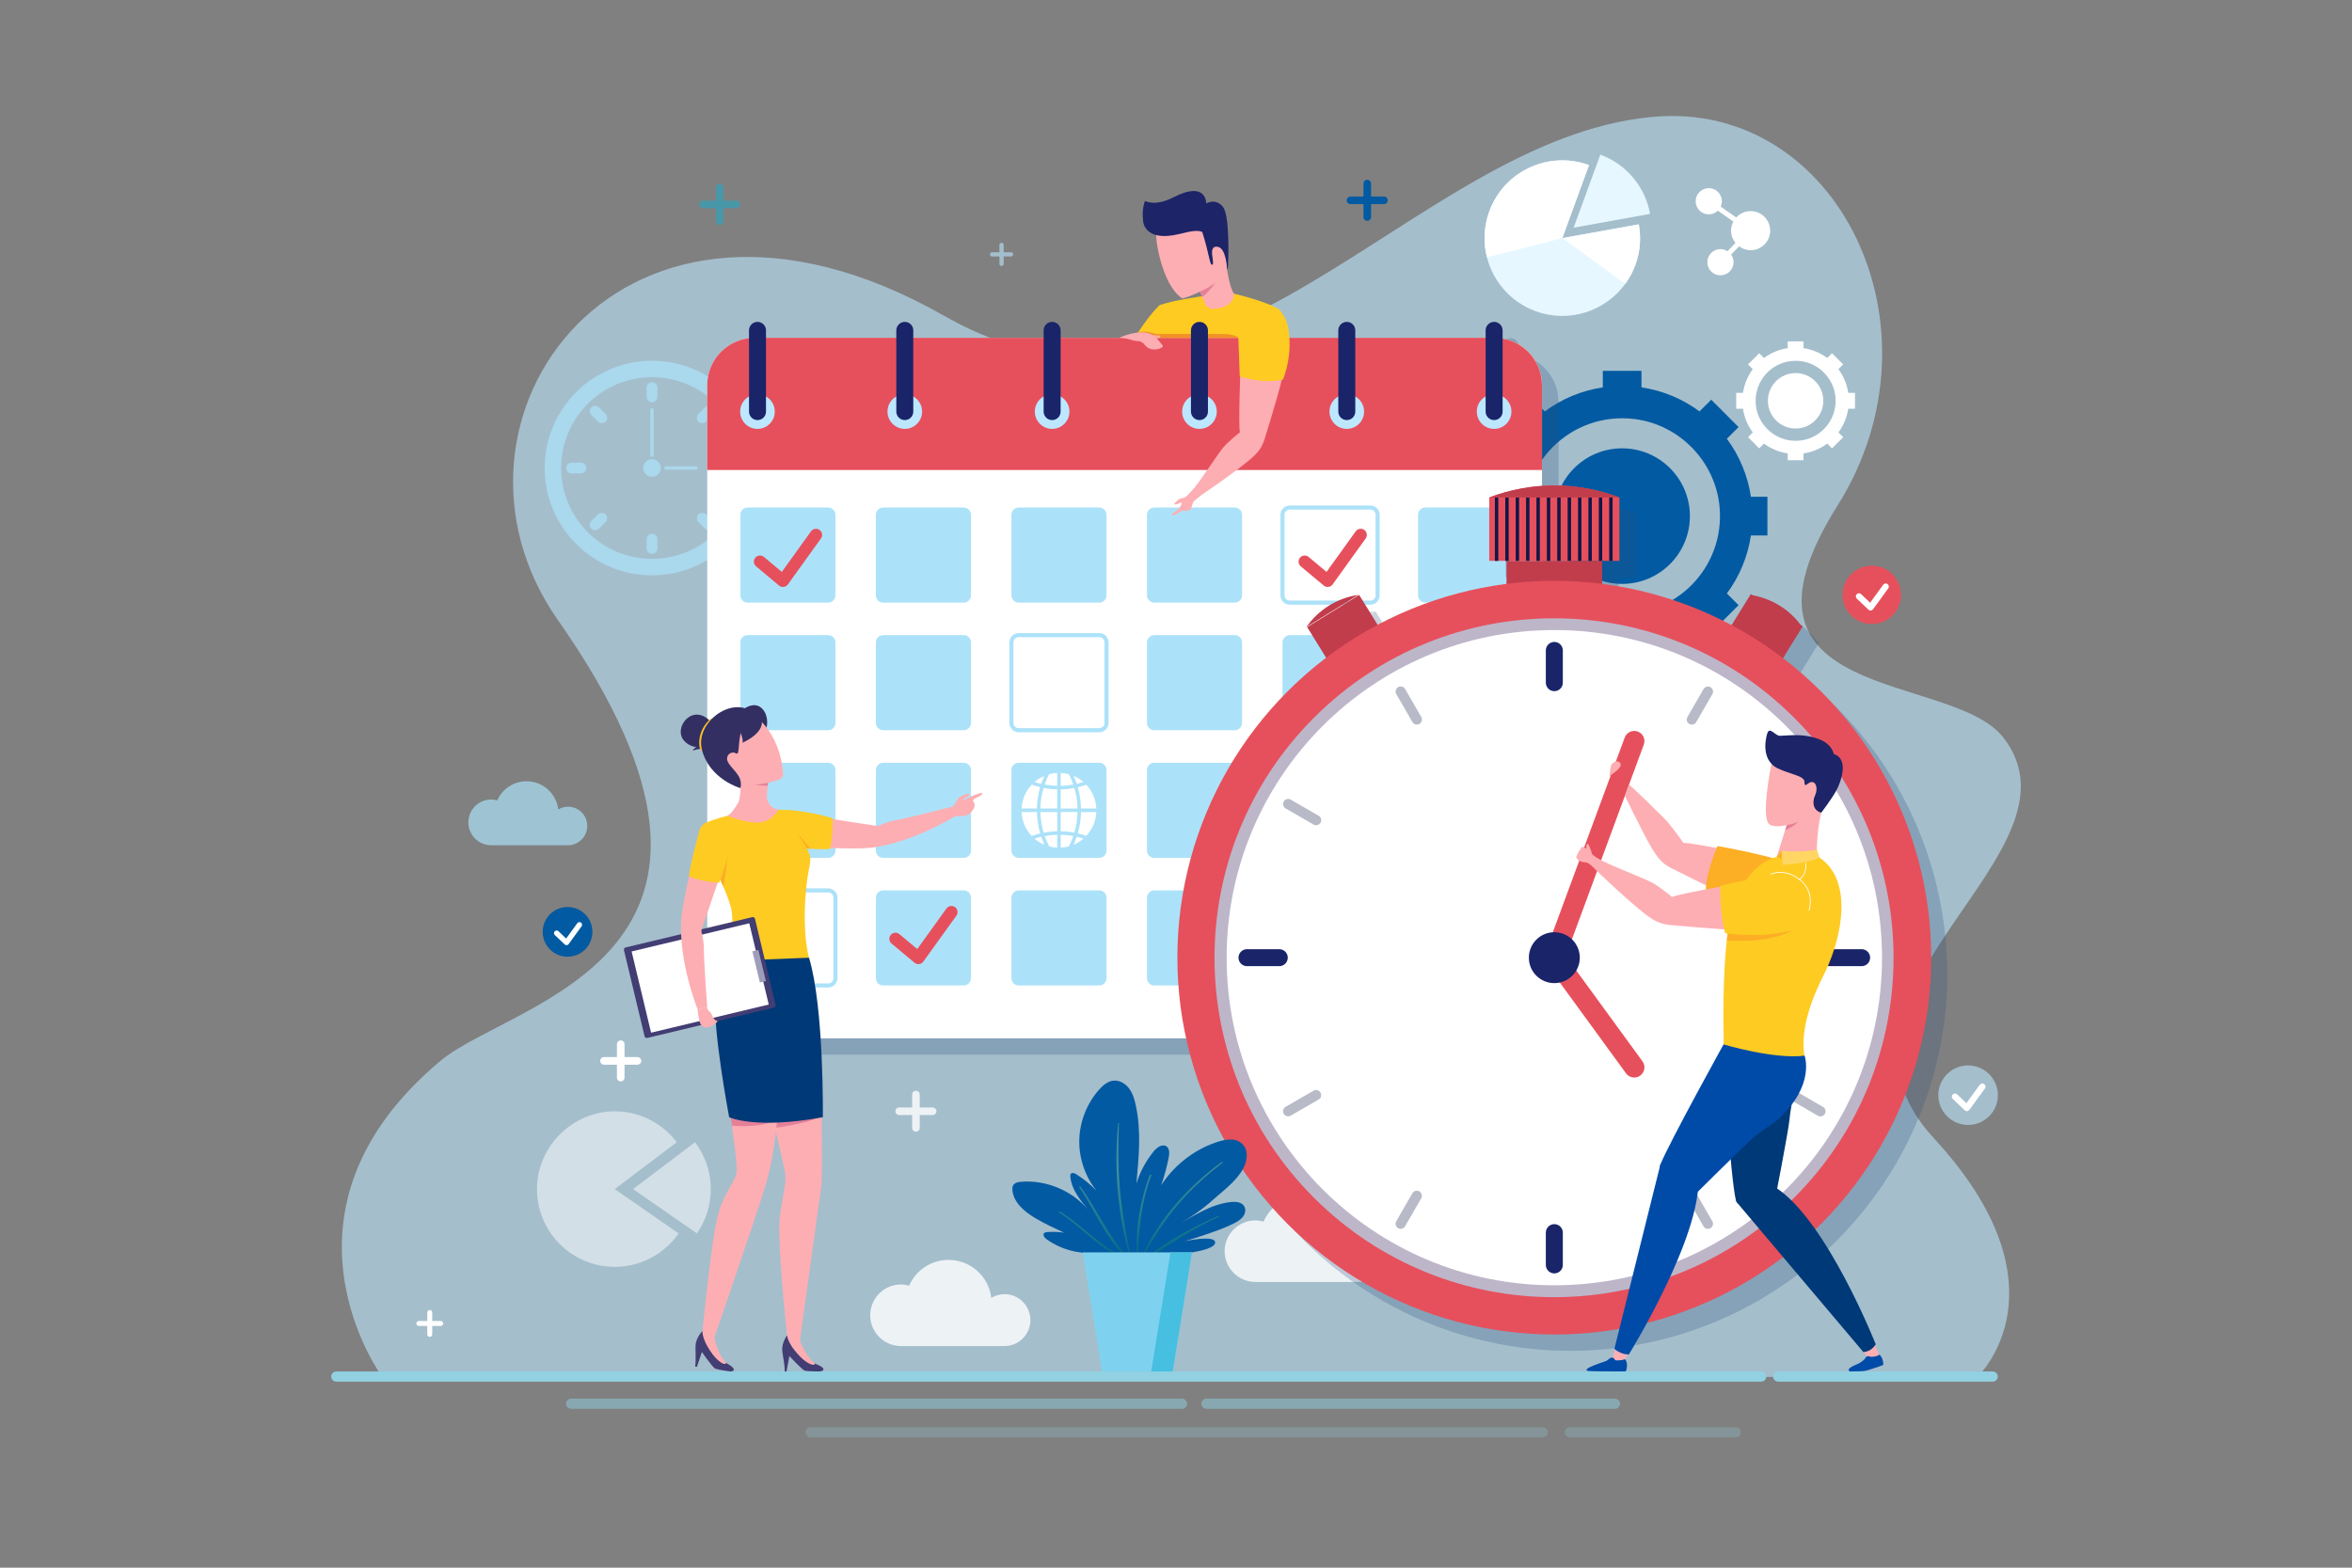 <?xml version="1.0" encoding="utf-8"?>
<!-- Generator: Adobe Illustrator 24.2.3, SVG Export Plug-In . SVG Version: 6.00 Build 0)  -->
<svg version="1.1" id="Layer_1" xmlns="http://www.w3.org/2000/svg" xmlns:xlink="http://www.w3.org/1999/xlink" x="0px" y="0px"
	 viewBox="0 0 750 500" style="enable-background:new 0 0 750 500;" xml:space="preserve">
<rect x="0" y="0" width="750" height="500" fill="#808080" stroke="none"/>
<style type="text/css">
	.st0{opacity:0.6;fill:#BDE7FF;enable-background:new    ;}
	.st1{fill:#91D1E2;}
	.st2{opacity:0.5;fill:#91D1E2;enable-background:new    ;}
	.st3{opacity:0.25;fill:#91D1E2;enable-background:new    ;}
	.st4{fill:#025AA2;}
	.st5{fill:#FFFFFF;}
	.st6{opacity:0.5;}
	.st7{opacity:0.7;}
	.st8{fill:#ACE2F9;}
	.st9{opacity:0.5;fill:#11AFD3;enable-background:new    ;}
	.st10{opacity:0.8;fill:#FFFFFF;enable-background:new    ;}
	.st11{opacity:0.7;fill:#ACE2F9;enable-background:new    ;}
	.st12{fill:#E6F7FF;}
	.st13{fill:none;stroke:#FFFFFF;stroke-width:1.684;stroke-linecap:round;stroke-linejoin:round;stroke-miterlimit:10;}
	.st14{fill:#E6505C;}
	.st15{fill:none;stroke:#FFFFFF;stroke-width:1.978;stroke-linecap:round;stroke-linejoin:round;stroke-miterlimit:10;}
	.st16{fill:none;stroke:#FFFFFF;stroke-width:2.017;stroke-linecap:round;stroke-linejoin:round;stroke-miterlimit:10;}
	.st17{opacity:0.25;}
	.st18{fill:#2A507A;}
	.st19{fill:none;stroke:#2A507A;stroke-width:1.302;stroke-miterlimit:10;}
	.st20{fill:none;stroke:#2A507A;stroke-width:5.414;stroke-linecap:round;stroke-miterlimit:10;}
	.st21{fill:none;stroke:#2A507A;stroke-width:3.906;stroke-linecap:round;stroke-linejoin:round;stroke-miterlimit:10;}
	.st22{fill:none;stroke:#ACE2F9;stroke-width:1.302;stroke-miterlimit:10;}
	.st23{fill:#BDE7FF;}
	.st24{fill:none;stroke:#192469;stroke-width:5.414;stroke-linecap:round;stroke-miterlimit:10;}
	.st25{fill:none;stroke:#E6505C;stroke-width:3.906;stroke-linecap:round;stroke-linejoin:round;stroke-miterlimit:10;}
	.st26{fill:none;stroke:#2A507A;stroke-width:1.083;stroke-miterlimit:10;}
	.st27{opacity:0.7;fill:#2A507A;enable-background:new    ;}
	.st28{fill:none;stroke:#2A507A;stroke-width:3.248;stroke-linecap:round;stroke-miterlimit:10;}
	.st29{fill:#C13D4C;}
	.st30{fill:none;stroke:#101747;stroke-width:1.083;stroke-miterlimit:10;}
	.st31{opacity:0.3;}
	.st32{fill:none;stroke:#101747;stroke-width:3.248;stroke-linecap:round;stroke-miterlimit:10;}
	.st33{fill:#192469;}
	.st34{fill:#FDAEB3;}
	.st35{fill:#004BA8;}
	.st36{fill:#003977;}
	.st37{fill:#E58099;}
	.st38{fill:#1D2468;}
	.st39{fill:#FCAE24;}
	.st40{fill:#FECB22;}
	.st41{fill:#FFD664;}
	.st42{fill:none;stroke:#FFFFFF;stroke-width:0.247;stroke-linecap:round;stroke-miterlimit:10;}
	.st43{fill:#423D73;}
	.st44{fill:#332F62;}
	.st45{fill:#FAC12A;}
	.st46{fill:#9E9DBA;}
	.st47{opacity:0.45;fill:url(#SVGID_1_);enable-background:new    ;}
	.st48{fill:#7FD2EF;}
	.st49{fill:#46BFE0;}
	.st50{fill:#F29127;}
	.st51{opacity:0.47;fill:url(#SVGID_2_);enable-background:new    ;}
</style>
<g id="OBJECTS">
	<g>
		<g id="XMLID_84_">
			<path id="XMLID_147_" class="st0" d="M121.88,439.16c0,0-38.9-52.74,18.57-100.81c23.09-19.32,112.92-32.92,37.4-140.67
				c-44.41-63.35,20.1-155.64,123.05-97.04c87.62,49.87,148.56-56.32,226.14-63.37c59.01-5.36,94.5,67.41,58.9,123.99
				c-39.94,63.48,36.22,52.82,52.77,73.84c29.15,37-65.45,80.92-22.05,127.92c44.19,47.86,13.89,76.15,13.89,76.15H121.88V439.16z"
				/>
			<path id="XMLID_145_" class="st1" d="M561.6,440.66H107.23c-0.9,0-1.62-0.73-1.62-1.62l0,0c0-0.9,0.73-1.62,1.62-1.62H561.6
				c0.9,0,1.62,0.73,1.62,1.62l0,0C563.22,439.94,562.49,440.66,561.6,440.66z"/>
			<path id="XMLID_110_" class="st1" d="M635.42,440.66h-68.41c-0.9,0-1.62-0.73-1.62-1.62l0,0c0-0.9,0.73-1.62,1.62-1.62h68.41
				c0.9,0,1.62,0.73,1.62,1.62l0,0C637.05,439.94,636.32,440.66,635.42,440.66z"/>
			<path id="XMLID_107_" class="st2" d="M376.92,449.32H182.11c-0.9,0-1.62-0.73-1.62-1.62l0,0c0-0.9,0.73-1.62,1.62-1.62h194.81
				c0.9,0,1.62,0.73,1.62,1.62l0,0C378.54,448.59,377.82,449.32,376.92,449.32z"/>
			<path id="XMLID_104_" class="st2" d="M514.98,449.32H384.7c-0.9,0-1.62-0.73-1.62-1.62l0,0c0-0.9,0.73-1.62,1.62-1.62h130.28
				c0.9,0,1.62,0.73,1.62,1.62l0,0C516.6,448.59,515.88,449.32,514.98,449.32z"/>
			<path id="XMLID_103_" class="st3" d="M491.94,458.43H258.47c-0.9,0-1.62-0.73-1.62-1.62l0,0c0-0.9,0.73-1.62,1.62-1.62h233.47
				c0.9,0,1.62,0.73,1.62,1.62l0,0C493.57,457.71,492.84,458.43,491.94,458.43z"/>
			<path id="XMLID_99_" class="st3" d="M553.51,458.43h-52.94c-0.9,0-1.62-0.73-1.62-1.62l0,0c0-0.9,0.73-1.62,1.62-1.62h52.94
				c0.9,0,1.62,0.73,1.62,1.62l0,0C555.13,457.71,554.4,458.43,553.51,458.43z"/>
		</g>
		<g id="XMLID_512_">
			<g id="XMLID_543_">
				<g>
					<path id="XMLID_113_" class="st4" d="M563.59,170.78v-12.33h-5.26c-1.02-6.86-3.72-13.18-7.67-18.51l3.73-3.73l-8.72-8.72
						l-3.73,3.73c-5.34-3.95-11.65-6.65-18.51-7.67v-5.27H511.1v5.27c-6.86,1.02-13.18,3.72-18.51,7.67l-3.73-3.73l-8.72,8.72
						l3.73,3.73c-3.95,5.34-6.65,11.65-7.67,18.51h-5.27v12.33h5.27c1.02,6.86,3.72,13.18,7.67,18.51l-3.73,3.73l8.72,8.72
						l3.73-3.73c5.34,3.95,11.65,6.65,18.51,7.67v5.26h12.33v-5.27c6.86-1.02,13.18-3.72,18.51-7.67l3.73,3.73l8.72-8.72l-3.73-3.73
						c3.95-5.33,6.65-11.65,7.67-18.51h5.26V170.78z M548.32,161.52c1.89,19.65-14.47,36.02-34.11,34.16
						c-14.3-1.35-26.07-12.7-27.9-26.95c-2.62-20.42,14.55-37.64,34.99-35.07C535.56,135.45,546.95,147.21,548.32,161.52z"/>
					<ellipse id="XMLID_112_" class="st4" cx="517.25" cy="164.61" rx="21.62" ry="21.62"/>
				</g>
			</g>
			<g id="XMLID_538_">
				<g>
					<path id="XMLID_121_" class="st5" d="M591.52,130.35v-5.04h-2.15c-0.42-2.8-1.52-5.39-3.14-7.57l1.52-1.52l-3.56-3.56
						l-1.52,1.52c-2.18-1.61-4.76-2.72-7.57-3.14v-2.15h-5.04v2.15c-2.81,0.42-5.39,1.52-7.57,3.14l-1.52-1.52l-3.56,3.56l1.52,1.52
						c-1.61,2.18-2.72,4.76-3.14,7.57h-2.15v5.04h2.15c0.42,2.81,1.52,5.39,3.14,7.57l-1.52,1.52l3.56,3.56l1.52-1.52
						c2.18,1.61,4.76,2.72,7.57,3.14v2.15h5.04v-2.15c2.81-0.42,5.39-1.52,7.57-3.14l1.52,1.52l3.56-3.56l-1.52-1.52
						c1.61-2.18,2.72-4.76,3.14-7.57H591.52z M585.28,126.57c0.77,8.03-5.91,14.72-13.94,13.96c-5.85-0.55-10.66-5.19-11.4-11.02
						c-1.07-8.35,5.95-15.39,14.3-14.33C580.06,115.91,584.72,120.72,585.28,126.57z"/>
					<path id="XMLID_117_" class="st5" d="M581.42,127.83c0,4.88-3.96,8.84-8.84,8.84s-8.84-3.96-8.84-8.84
						c0-4.88,3.96-8.84,8.84-8.84S581.42,122.95,581.42,127.83z"/>
				</g>
			</g>
			<g id="XMLID_535_" class="st6">
				<g>
					<path id="XMLID_56_" class="st5" d="M215.8,364.3c-4.54-5.99-11.71-9.87-19.8-9.86c-13.13,0.02-24.24,10.71-24.75,23.83
						c-0.55,14.15,10.76,25.79,24.79,25.79c8.44,0,15.89-4.23,20.37-10.67l-20.37-14.14L215.8,364.3z"/>
					<g id="XMLID_55_">
						<path class="st5" d="M221.62,364.3l-19.76,14.95l20.37,14.14c2.79-4.01,4.43-8.88,4.43-14.14
							C226.67,373.62,224.78,368.46,221.62,364.3z"/>
					</g>
				</g>
			</g>
			<g class="st7">
				<path id="XMLID_532_" class="st8" d="M207.91,183.52c-18.88,0-34.24-15.36-34.24-34.24s15.36-34.24,34.24-34.24
					s34.24,15.36,34.24,34.24C242.15,168.15,226.79,183.52,207.91,183.52z M207.91,120.31c-15.97,0-28.96,12.99-28.96,28.96
					s12.99,28.96,28.96,28.96s28.96-12.99,28.96-28.96S223.88,120.31,207.91,120.31z"/>
				<path id="XMLID_530_" class="st8" d="M228.84,149.27L228.84,149.27c0-0.95,0.78-1.73,1.73-1.73h2.97c0.95,0,1.73,0.78,1.73,1.73
					l0,0c0,0.95-0.78,1.73-1.73,1.73h-2.97C229.62,151.01,228.84,150.23,228.84,149.27z"/>
				<path id="XMLID_529_" class="st8" d="M180.54,149.27L180.54,149.27c0-0.95,0.78-1.73,1.73-1.73h2.97c0.95,0,1.73,0.78,1.73,1.73
					l0,0c0,0.95-0.78,1.73-1.73,1.73h-2.97C181.32,151.01,180.54,150.23,180.54,149.27z"/>
				<path id="XMLID_527_" class="st8" d="M207.91,170.21L207.91,170.21c0.95,0,1.73,0.78,1.73,1.73v2.97c0,0.95-0.78,1.73-1.73,1.73
					l0,0c-0.95,0-1.73-0.78-1.73-1.73v-2.97C206.18,170.99,206.96,170.21,207.91,170.21z"/>
				<path id="XMLID_526_" class="st8" d="M207.91,121.9L207.91,121.9c0.95,0,1.73,0.78,1.73,1.73v2.97c0,0.95-0.78,1.73-1.73,1.73
					l0,0c-0.95,0-1.73-0.78-1.73-1.73v-2.97C206.18,122.68,206.96,121.9,207.91,121.9z"/>
				<path id="XMLID_524_" class="st8" d="M193.11,164.07L193.11,164.07c0.67,0.67,0.67,1.78,0,2.45l-2.1,2.1
					c-0.67,0.67-1.78,0.67-2.45,0l0,0c-0.67-0.67-0.67-1.78,0-2.45l2.1-2.1C191.33,163.4,192.43,163.4,193.11,164.07z"/>
				<path id="XMLID_523_" class="st8" d="M227.26,129.92L227.26,129.92c0.67,0.67,0.67,1.78,0,2.45l-2.1,2.1
					c-0.67,0.67-1.78,0.67-2.45,0l0,0c-0.67-0.67-0.67-1.78,0-2.45l2.1-2.1C225.49,129.24,226.59,129.24,227.26,129.92z"/>
				<path id="XMLID_521_" class="st8" d="M193.11,134.47L193.11,134.47c-0.67,0.67-1.78,0.67-2.45,0l-2.1-2.1
					c-0.67-0.67-0.67-1.78,0-2.45l0,0c0.67-0.67,1.78-0.67,2.45,0l2.1,2.1C193.78,132.69,193.78,133.8,193.11,134.47z"/>
				<path id="XMLID_520_" class="st8" d="M227.26,168.63L227.26,168.63c-0.67,0.67-1.78,0.67-2.45,0l-2.1-2.1
					c-0.67-0.67-0.67-1.78,0-2.45l0,0c0.67-0.67,1.78-0.67,2.45,0l2.1,2.1C227.94,166.85,227.94,167.95,227.26,168.63z"/>
				<path id="XMLID_517_" class="st8" d="M210.74,149.27c0,1.56-1.27,2.83-2.83,2.83s-2.83-1.27-2.83-2.83s1.27-2.83,2.83-2.83
					S210.74,147.71,210.74,149.27z"/>
				<path id="XMLID_516_" class="st8" d="M207.91,145.72L207.91,145.72c-0.3,0-0.55-0.25-0.55-0.55V130.7c0-0.3,0.25-0.55,0.55-0.55
					l0,0c0.3,0,0.55,0.25,0.55,0.55v14.48C208.46,145.48,208.21,145.72,207.91,145.72z"/>
				<path id="XMLID_515_" class="st8" d="M211.82,149.27L211.82,149.27c0-0.3,0.25-0.55,0.55-0.55h9.56c0.3,0,0.55,0.25,0.55,0.55
					l0,0c0,0.3-0.25,0.55-0.55,0.55h-9.56C212.06,149.82,211.82,149.58,211.82,149.27z"/>
			</g>
			<path id="XMLID_81_" class="st9" d="M577.26,246.67h-4.12v-4.12c0-0.67-0.54-1.21-1.21-1.21c-0.67,0-1.21,0.54-1.21,1.21v4.12
				h-4.12c-0.67,0-1.21,0.54-1.21,1.21c0,0.67,0.54,1.21,1.21,1.21h4.12v4.12c0,0.67,0.54,1.21,1.21,1.21
				c0.67,0,1.21-0.54,1.21-1.21v-4.12h4.12c0.67,0,1.21-0.54,1.21-1.21C578.46,247.21,577.92,246.67,577.26,246.67z"/>
			<path id="XMLID_80_" class="st5" d="M203.27,337.15h-4.12v-4.12c0-0.67-0.54-1.21-1.21-1.21c-0.67,0-1.21,0.54-1.21,1.21v4.12
				h-4.12c-0.67,0-1.21,0.54-1.21,1.21c0,0.67,0.54,1.21,1.21,1.21h4.12v4.12c0,0.67,0.54,1.21,1.21,1.21
				c0.67,0,1.21-0.54,1.21-1.21v-4.12h4.12c0.67,0,1.21-0.54,1.21-1.21C204.47,337.69,203.93,337.15,203.27,337.15z"/>
			<path id="XMLID_29_" class="st5" d="M140.53,421.32h-2.7v-2.7c0-0.44-0.35-0.79-0.79-0.79c-0.44,0-0.79,0.35-0.79,0.79v2.7h-2.7
				c-0.44,0-0.79,0.35-0.79,0.79s0.35,0.79,0.79,0.79h2.7v2.7c0,0.44,0.35,0.79,0.79,0.79c0.44,0,0.79-0.35,0.79-0.79v-2.7h2.7
				c0.44,0,0.79-0.35,0.79-0.79C141.32,421.67,140.97,421.32,140.53,421.32z"/>
			<path id="XMLID_78_" class="st9" d="M234.82,63.99h-4.12v-4.12c0-0.67-0.54-1.21-1.21-1.21c-0.67,0-1.21,0.54-1.21,1.21v4.12
				h-4.12c-0.67,0-1.21,0.54-1.21,1.21c0,0.67,0.54,1.21,1.21,1.21h4.12v4.12c0,0.67,0.54,1.21,1.21,1.21
				c0.67,0,1.21-0.54,1.21-1.21V66.4h4.12c0.67,0,1.21-0.54,1.21-1.21C236.03,64.53,235.49,63.99,234.82,63.99z"/>
			<path id="XMLID_77_" class="st10" d="M297.4,353.21h-4.12v-4.12c0-0.67-0.54-1.21-1.21-1.21c-0.67,0-1.21,0.54-1.21,1.21v4.12
				h-4.12c-0.67,0-1.21,0.54-1.21,1.21c0,0.67,0.54,1.21,1.21,1.21h4.12v4.12c0,0.67,0.54,1.21,1.21,1.21
				c0.67,0,1.21-0.54,1.21-1.21v-4.12h4.12c0.67,0,1.21-0.54,1.21-1.21C298.6,353.75,298.06,353.21,297.4,353.21z"/>
			<path id="XMLID_73_" class="st4" d="M441.32,62.68h-4.12v-4.12c0-0.67-0.54-1.21-1.21-1.21c-0.67,0-1.21,0.54-1.21,1.21v4.12
				h-4.12c-0.67,0-1.21,0.54-1.21,1.21s0.54,1.21,1.21,1.21h4.12v4.12c0,0.67,0.54,1.21,1.21,1.21c0.67,0,1.21-0.54,1.21-1.21V65.1
				h4.12c0.67,0,1.21-0.54,1.21-1.21S441.99,62.68,441.32,62.68z"/>
			<path id="XMLID_38_" class="st0" d="M322.39,80.45h-2.34v-2.34c0-0.38-0.31-0.68-0.68-0.68c-0.38,0-0.68,0.31-0.68,0.68v2.34
				h-2.34c-0.38,0-0.68,0.31-0.68,0.68s0.31,0.68,0.68,0.68h2.34v2.34c0,0.38,0.31,0.68,0.68,0.68c0.38,0,0.68-0.31,0.68-0.68v-2.34
				h2.34c0.38,0,0.68-0.31,0.68-0.68S322.77,80.45,322.39,80.45z"/>
			<path id="XMLID_72_" class="st10" d="M320.29,412.76c-1.53,0-2.95,0.45-4.19,1.17c-0.81-6.82-6.6-12.1-13.63-12.1
				c-5.63,0-10.46,3.39-12.58,8.23c-0.83-0.23-1.68-0.39-2.58-0.39c-5.42,0-9.82,4.4-9.82,9.82s4.4,9.82,9.82,9.82h32.99
				c4.57,0,8.28-3.71,8.28-8.28C328.57,416.47,324.86,412.76,320.29,412.76z"/>
			<path id="XMLID_37_" class="st10" d="M433.31,392.32c-1.53,0-2.95,0.45-4.19,1.17c-0.81-6.82-6.6-12.1-13.63-12.1
				c-5.63,0-10.46,3.39-12.58,8.23c-0.83-0.23-1.68-0.39-2.58-0.39c-5.42,0-9.82,4.4-9.82,9.82s4.4,9.82,9.82,9.82h32.99
				c4.57,0,8.28-3.71,8.28-8.28C441.58,396.03,437.88,392.32,433.31,392.32z"/>
			<path id="XMLID_63_" class="st11" d="M181.13,257.29c-1.14,0-2.19,0.33-3.11,0.87c-0.6-5.06-4.9-8.98-10.12-8.98
				c-4.18,0-7.76,2.51-9.34,6.11c-0.62-0.17-1.25-0.29-1.92-0.29c-4.02,0-7.29,3.26-7.29,7.29s3.26,7.29,7.29,7.29h24.48
				c3.39,0,6.14-2.75,6.14-6.14C187.27,260.03,184.52,257.29,181.13,257.29z"/>
			<g id="XMLID_106_">
				<g>
					<path id="XMLID_120_" class="st12" d="M521.49,84.47c-0.81,2.21-1.89,4.23-3.22,6.05c-6.34,8.76-17.95,12.63-28.61,8.73
						c-7.97-2.92-13.54-9.5-15.5-17.16c-1.2-4.69-1.05-9.77,0.74-14.66c4.7-12.86,18.94-19.48,31.8-14.77l-8.52,23.29l24.39-4.4
						C523.34,75.74,523.06,80.18,521.49,84.47z"/>
					<path id="XMLID_119_" class="st12" d="M526.18,68.22c-1.52-8.38-7.29-15.76-15.87-18.89l-8.52,23.29L526.18,68.22z"/>
					<g id="XMLID_118_">
						<path class="st5" d="M521.49,84.47c-0.81,2.21-1.89,4.23-3.22,6.05l-20.08-14.57l24.39-4.4
							C523.34,75.74,523.06,80.18,521.49,84.47z"/>
					</g>
					<g id="XMLID_116_">
						<path class="st5" d="M506.7,52.66l-8.52,23.29l-24.02,6.14c-1.2-4.69-1.05-9.77,0.74-14.66
							C479.6,54.57,493.84,47.95,506.7,52.66z"/>
					</g>
				</g>
			</g>
			<path id="XMLID_57_" class="st5" d="M558.23,67.32c-1.82,0-3.45,0.79-4.59,2.04l-4.94-3.47c0.23-0.52,0.37-1.1,0.37-1.7
				c0-2.31-1.87-4.18-4.18-4.18s-4.18,1.87-4.18,4.18c0,2.31,1.87,4.18,4.18,4.18c1.13,0,2.14-0.45,2.89-1.17l4.95,3.48
				c-0.46,0.87-0.74,1.84-0.74,2.89c0,1.49,0.54,2.83,1.41,3.9l-2.54,2.65c-0.65-0.42-1.42-0.67-2.25-0.67
				c-2.31,0-4.18,1.87-4.18,4.18s1.87,4.18,4.18,4.18s4.18-1.87,4.18-4.18c0-0.9-0.29-1.73-0.77-2.41l2.53-2.65
				c1.03,0.76,2.3,1.23,3.69,1.23c3.45,0,6.24-2.79,6.24-6.24C564.47,70.12,561.68,67.32,558.23,67.32z"/>
			<g>
				<path class="st4" d="M188.91,297.14c0.04,4.38-3.48,7.96-7.86,8s-7.96-3.48-8-7.86c-0.04-4.38,3.48-7.96,7.86-8
					C185.29,289.24,188.87,292.76,188.91,297.14z"/>
				<polyline class="st13" points="177.5,297.61 180.65,300.61 184.77,294.94 				"/>
			</g>
			<g>
				<path class="st14" d="M606.18,189.65c0.04,5.14-4.09,9.35-9.23,9.39c-5.14,0.04-9.35-4.09-9.39-9.23
					c-0.04-5.14,4.09-9.35,9.23-9.39C601.93,180.38,606.14,184.51,606.18,189.65z"/>
				<polyline class="st15" points="592.78,190.21 596.48,193.73 601.31,187.08 				"/>
			</g>
			<g>
				<path class="st0" d="M637.08,349.21c0.05,5.24-4.17,9.53-9.41,9.58s-9.53-4.17-9.58-9.41s4.17-9.53,9.41-9.58
					C632.74,339.76,637.03,343.97,637.08,349.21z"/>
				<polyline class="st16" points="623.41,349.78 627.18,353.37 632.11,346.59 				"/>
			</g>
		</g>
		<g>
			<g class="st17">
				<path class="st18" d="M496.92,128.12v193.09c0,8.37-6.79,15.16-15.16,15.16H245.89c-8.37,0-15.16-6.79-15.16-15.16V128.12
					c0-8.39,6.79-15.16,15.16-15.16h235.87C490.13,112.96,496.92,119.73,496.92,128.12z"/>
				<path class="st18" d="M496.92,128.12v27h-266.2v-27c0-8.39,6.79-15.16,15.16-15.16h235.87
					C490.13,112.96,496.92,119.73,496.92,128.12z"/>
				<path class="st18" d="M269.3,197.41h-25.69c-1.28,0-2.32-1.04-2.32-2.32V169.4c0-1.28,1.04-2.32,2.32-2.32h25.69
					c1.28,0,2.32,1.04,2.32,2.32v25.69C271.62,196.37,270.58,197.41,269.3,197.41z"/>
				<path class="st18" d="M312.52,197.41h-25.69c-1.28,0-2.32-1.04-2.32-2.32V169.4c0-1.28,1.04-2.32,2.32-2.32h25.69
					c1.28,0,2.32,1.04,2.32,2.32v25.69C314.84,196.37,313.8,197.41,312.52,197.41z"/>
				<path class="st18" d="M355.74,197.41h-25.69c-1.28,0-2.32-1.04-2.32-2.32V169.4c0-1.28,1.04-2.32,2.32-2.32h25.69
					c1.28,0,2.32,1.04,2.32,2.32v25.69C358.06,196.37,357.02,197.41,355.74,197.41z"/>
				<path class="st18" d="M398.96,197.41h-25.69c-1.28,0-2.32-1.04-2.32-2.32V169.4c0-1.28,1.04-2.32,2.32-2.32h25.69
					c1.28,0,2.32,1.04,2.32,2.32v25.69C401.28,196.37,400.24,197.41,398.96,197.41z"/>
				<path class="st19" d="M442.18,197.41h-25.69c-1.28,0-2.32-1.04-2.32-2.32V169.4c0-1.28,1.04-2.32,2.32-2.32h25.69
					c1.28,0,2.32,1.04,2.32,2.32v25.69C444.5,196.37,443.46,197.41,442.18,197.41z"/>
				<path class="st18" d="M485.4,197.41h-25.69c-1.28,0-2.32-1.04-2.32-2.32V169.4c0-1.28,1.04-2.32,2.32-2.32h25.69
					c1.28,0,2.32,1.04,2.32,2.32v25.69C487.72,196.37,486.68,197.41,485.4,197.41z"/>
				<path class="st18" d="M269.3,238.11h-25.69c-1.28,0-2.32-1.04-2.32-2.32V210.1c0-1.28,1.04-2.32,2.32-2.32h25.69
					c1.28,0,2.32,1.04,2.32,2.32v25.69C271.62,237.07,270.58,238.11,269.3,238.11z"/>
				<path class="st18" d="M312.52,238.11h-25.69c-1.28,0-2.32-1.04-2.32-2.32V210.1c0-1.28,1.04-2.32,2.32-2.32h25.69
					c1.28,0,2.32,1.04,2.32,2.32v25.69C314.84,237.07,313.8,238.11,312.52,238.11z"/>
				<path class="st19" d="M355.74,238.11h-25.69c-1.28,0-2.32-1.04-2.32-2.32V210.1c0-1.28,1.04-2.32,2.32-2.32h25.69
					c1.28,0,2.32,1.04,2.32,2.32v25.69C358.06,237.07,357.02,238.11,355.74,238.11z"/>
				<path class="st18" d="M398.96,238.11h-25.69c-1.28,0-2.32-1.04-2.32-2.32V210.1c0-1.28,1.04-2.32,2.32-2.32h25.69
					c1.28,0,2.32,1.04,2.32,2.32v25.69C401.28,237.07,400.24,238.11,398.96,238.11z"/>
				<path class="st18" d="M442.18,238.11h-25.69c-1.28,0-2.32-1.04-2.32-2.32V210.1c0-1.28,1.04-2.32,2.32-2.32h25.69
					c1.28,0,2.32,1.04,2.32,2.32v25.69C444.5,237.07,443.46,238.11,442.18,238.11z"/>
				<path class="st18" d="M485.4,238.11h-25.69c-1.28,0-2.32-1.04-2.32-2.32V210.1c0-1.28,1.04-2.32,2.32-2.32h25.69
					c1.28,0,2.32,1.04,2.32,2.32v25.69C487.72,237.07,486.68,238.11,485.4,238.11z"/>
				<path class="st18" d="M269.3,278.81h-25.69c-1.28,0-2.32-1.04-2.32-2.32V250.8c0-1.28,1.04-2.32,2.32-2.32h25.69
					c1.28,0,2.32,1.04,2.32,2.32v25.69C271.62,277.77,270.58,278.81,269.3,278.81z"/>
				<path class="st18" d="M312.52,278.81h-25.69c-1.28,0-2.32-1.04-2.32-2.32V250.8c0-1.28,1.04-2.32,2.32-2.32h25.69
					c1.28,0,2.32,1.04,2.32,2.32v25.69C314.84,277.77,313.8,278.81,312.52,278.81z"/>
				<path class="st18" d="M355.74,278.81h-25.69c-1.28,0-2.32-1.04-2.32-2.32V250.8c0-1.28,1.04-2.32,2.32-2.32h25.69
					c1.28,0,2.32,1.04,2.32,2.32v25.69C358.06,277.77,357.02,278.81,355.74,278.81z"/>
				<path class="st18" d="M398.96,278.81h-25.69c-1.28,0-2.32-1.04-2.32-2.32V250.8c0-1.28,1.04-2.32,2.32-2.32h25.69
					c1.28,0,2.32,1.04,2.32,2.32v25.69C401.28,277.77,400.24,278.81,398.96,278.81z"/>
				<path class="st18" d="M442.18,278.81h-25.69c-1.28,0-2.32-1.04-2.32-2.32V250.8c0-1.28,1.04-2.32,2.32-2.32h25.69
					c1.28,0,2.32,1.04,2.32,2.32v25.69C444.5,277.77,443.46,278.81,442.18,278.81z"/>
				<path class="st18" d="M485.4,278.81h-25.69c-1.28,0-2.32-1.04-2.32-2.32V250.8c0-1.28,1.04-2.32,2.32-2.32h25.69
					c1.28,0,2.32,1.04,2.32,2.32v25.69C487.72,277.77,486.68,278.81,485.4,278.81z"/>
				<path class="st19" d="M269.3,319.52h-25.69c-1.28,0-2.32-1.04-2.32-2.32v-25.69c0-1.28,1.04-2.32,2.32-2.32h25.69
					c1.28,0,2.32,1.04,2.32,2.32v25.69C271.62,318.48,270.58,319.52,269.3,319.52z"/>
				<path class="st18" d="M312.52,319.52h-25.69c-1.28,0-2.32-1.04-2.32-2.32v-25.69c0-1.28,1.04-2.32,2.32-2.32h25.69
					c1.28,0,2.32,1.04,2.32,2.32v25.69C314.84,318.48,313.8,319.52,312.52,319.52z"/>
				<path class="st18" d="M355.74,319.52h-25.69c-1.28,0-2.32-1.04-2.32-2.32v-25.69c0-1.28,1.04-2.32,2.32-2.32h25.69
					c1.28,0,2.32,1.04,2.32,2.32v25.69C358.06,318.48,357.02,319.52,355.74,319.52z"/>
				<path class="st18" d="M398.96,319.52h-25.69c-1.28,0-2.32-1.04-2.32-2.32v-25.69c0-1.28,1.04-2.32,2.32-2.32h25.69
					c1.28,0,2.32,1.04,2.32,2.32v25.69C401.28,318.48,400.24,319.52,398.96,319.52z"/>
				<path class="st18" d="M442.18,319.52h-25.69c-1.28,0-2.32-1.04-2.32-2.32v-25.69c0-1.28,1.04-2.32,2.32-2.32h25.69
					c1.28,0,2.32,1.04,2.32,2.32v25.69C444.5,318.48,443.46,319.52,442.18,319.52z"/>
				<path class="st18" d="M485.4,319.52h-25.69c-1.28,0-2.32-1.04-2.32-2.32v-25.69c0-1.28,1.04-2.32,2.32-2.32h25.69
					c1.28,0,2.32,1.04,2.32,2.32v25.69C487.72,318.48,486.68,319.52,485.4,319.52z"/>
				<path class="st18" d="M252.27,136.47c0,3.05-2.47,5.52-5.52,5.52s-5.52-2.47-5.52-5.52s2.47-5.52,5.52-5.52
					S252.27,133.43,252.27,136.47z"/>
				<path class="st18" d="M299.25,136.47c0,3.05-2.47,5.52-5.52,5.52s-5.52-2.47-5.52-5.52s2.47-5.52,5.52-5.52
					C296.78,130.96,299.25,133.43,299.25,136.47z"/>
				<path class="st18" d="M346.23,136.47c0,3.05-2.47,5.52-5.52,5.52s-5.52-2.47-5.52-5.52s2.47-5.52,5.52-5.52
					C343.76,130.96,346.23,133.43,346.23,136.47z"/>
				<path class="st18" d="M393.21,136.47c0,3.05-2.47,5.52-5.52,5.52s-5.52-2.47-5.52-5.52s2.47-5.52,5.52-5.52
					C390.74,130.96,393.21,133.43,393.21,136.47z"/>
				<path class="st18" d="M440.18,136.47c0,3.05-2.47,5.52-5.52,5.52s-5.52-2.47-5.52-5.52s2.47-5.52,5.52-5.52
					C437.71,130.96,440.18,133.43,440.18,136.47z"/>
				<path class="st18" d="M487.16,136.47c0,3.05-2.47,5.52-5.52,5.52s-5.52-2.47-5.52-5.52s2.47-5.52,5.52-5.52
					C484.69,130.96,487.16,133.43,487.16,136.47z"/>
				<line class="st20" x1="246.75" y1="136.47" x2="246.75" y2="110.57"/>
				<line class="st20" x1="293.73" y1="136.47" x2="293.73" y2="110.57"/>
				<line class="st20" x1="340.71" y1="136.47" x2="340.71" y2="110.57"/>
				<line class="st20" x1="434.67" y1="136.47" x2="434.67" y2="110.57"/>
				<line class="st20" x1="481.65" y1="136.47" x2="481.65" y2="110.57"/>
				<path id="XMLID_458_" class="st18" d="M342.89,278.74"/>
				<path id="XMLID_440_" class="st18" d="M351.59,255.5c-0.89,0.32-1.79,0.57-2.69,0.79c0.64,2.21,0.99,4.51,1.02,6.79h4.88
					C354.67,260.16,353.47,257.5,351.59,255.5z M347.56,252.68c0.39,0.82,0.71,1.68,1.01,2.53c0.71-0.17,1.42-0.36,2.11-0.58
					C349.75,253.82,348.71,253.16,347.56,252.68z M346.06,252.14c-0.83-0.23-1.7-0.37-2.61-0.4v4.09c1.33-0.01,2.68-0.15,4.01-0.39
					C347.08,254.31,346.61,253.21,346.06,252.14z M347.8,256.52c-1.43,0.26-2.89,0.42-4.34,0.43v6.13h5.36
					C348.77,260.87,348.44,258.65,347.8,256.52z M342.89,251.73c-0.19,0-0.37,0-0.56,0.01h1.12
					C343.26,251.73,343.08,251.73,342.89,251.73z M339.73,252.14c-0.55,1.07-1.02,2.17-1.4,3.28c1.32,0.24,2.67,0.39,4.01,0.4v-4.09
					C341.43,251.77,340.56,251.92,339.73,252.14z M335.11,254.61c0.69,0.24,1.39,0.43,2.11,0.6c0.3-0.86,0.63-1.7,1.01-2.52
					C337.09,253.16,336.04,253.81,335.11,254.61z M337.99,256.51c-0.63,2.13-0.98,4.34-1.01,6.57h5.35v-6.13
					C340.88,256.94,339.42,256.77,337.99,256.51z M334.21,255.48c-1.89,2.01-3.09,4.68-3.23,7.6h4.88c0.04-2.3,0.39-4.59,1.02-6.82
					C335.97,256.05,335.07,255.8,334.21,255.48z M343.45,264.2v6.14c1.45,0.02,2.9,0.17,4.33,0.44c0.64-2.14,0.99-4.36,1.02-6.58
					L343.45,264.2L343.45,264.2z M349.93,264.2c-0.04,2.31-0.38,4.59-1.04,6.81c0.9,0.21,1.8,0.48,2.69,0.79
					c1.89-2,3.09-4.66,3.22-7.59h-4.87V264.2z M337.24,272.09c-0.71,0.17-1.43,0.36-2.13,0.6c0.93,0.81,1.99,1.46,3.15,1.96
					C337.88,273.8,337.54,272.96,337.24,272.09z M348.55,272.08c-0.29,0.87-0.63,1.71-1.02,2.56c1.17-0.49,2.23-1.15,3.15-1.98
					C349.97,272.43,349.26,272.24,348.55,272.08z M343.45,271.46v4.11c0.88-0.05,1.74-0.18,2.57-0.4c0.56-1.07,1.04-2.18,1.42-3.3
					C346.12,271.61,344.78,271.48,343.45,271.46z M338.35,271.87c0.39,1.11,0.87,2.21,1.43,3.28c0.81,0.23,1.67,0.36,2.56,0.4v-4.11
					C341,271.48,339.67,271.62,338.35,271.87z M335.86,264.2h-4.88c0.13,2.94,1.33,5.62,3.23,7.62c0.88-0.31,1.78-0.58,2.7-0.8
					C336.25,268.79,335.9,266.51,335.86,264.2z M336.98,264.2c0.04,2.23,0.39,4.44,1.02,6.58c1.43-0.26,2.88-0.42,4.33-0.44v-6.14
					L336.98,264.2L336.98,264.2z"/>
				<path id="XMLID_439_" class="st18" d="M342.33,275.56c0.19,0.01,0.37,0.01,0.56,0.01s0.37,0,0.56-0.01"/>
				<path id="XMLID_438_" class="st18" d="M342.89,248.55"/>
				<polyline class="st21" points="247.55,184.34 254.87,190.46 265.41,175.81 				"/>
				<polyline class="st21" points="421.25,184.34 428.57,190.46 439.11,175.81 				"/>
				<polyline class="st21" points="290.74,304.64 298.06,310.75 308.6,296.1 				"/>
			</g>
			<g>
				<g>
					<g>
						<g>
							<path class="st5" d="M491.71,122.91V316c0,8.37-6.79,15.16-15.16,15.16H240.68c-8.37,0-15.16-6.79-15.16-15.16V122.91
								c0-8.39,6.79-15.16,15.16-15.16h235.87C484.92,107.75,491.71,114.53,491.71,122.91z"/>
						</g>
						<path class="st14" d="M491.71,122.91v27h-266.2v-27c0-8.39,6.79-15.16,15.16-15.16h235.87
							C484.92,107.75,491.71,114.53,491.71,122.91z"/>
					</g>
					<g>
						<g>
							<path class="st8" d="M264.09,192.2H238.4c-1.28,0-2.32-1.04-2.32-2.32v-25.69c0-1.28,1.04-2.32,2.32-2.32h25.69
								c1.28,0,2.32,1.04,2.32,2.32v25.69C266.41,191.16,265.37,192.2,264.09,192.2z"/>
							<path class="st8" d="M307.31,192.2h-25.69c-1.28,0-2.32-1.04-2.32-2.32v-25.69c0-1.28,1.04-2.32,2.32-2.32h25.69
								c1.28,0,2.32,1.04,2.32,2.32v25.69C309.63,191.16,308.59,192.2,307.31,192.2z"/>
							<path class="st8" d="M350.53,192.2h-25.69c-1.28,0-2.32-1.04-2.32-2.32v-25.69c0-1.28,1.04-2.32,2.32-2.32h25.69
								c1.28,0,2.32,1.04,2.32,2.32v25.69C352.85,191.16,351.81,192.2,350.53,192.2z"/>
							<path class="st8" d="M393.75,192.2h-25.69c-1.28,0-2.32-1.04-2.32-2.32v-25.69c0-1.28,1.04-2.32,2.32-2.32h25.69
								c1.28,0,2.32,1.04,2.32,2.32v25.69C396.07,191.16,395.03,192.2,393.75,192.2z"/>
							<path class="st22" d="M436.97,192.2h-25.69c-1.28,0-2.32-1.04-2.32-2.32v-25.69c0-1.28,1.04-2.32,2.32-2.32h25.69
								c1.28,0,2.32,1.04,2.32,2.32v25.69C439.3,191.16,438.25,192.2,436.97,192.2z"/>
							<path class="st8" d="M480.19,192.2H454.5c-1.28,0-2.32-1.04-2.32-2.32v-25.69c0-1.28,1.04-2.32,2.32-2.32h25.69
								c1.28,0,2.32,1.04,2.32,2.32v25.69C482.52,191.16,481.48,192.2,480.19,192.2z"/>
						</g>
						<g>
							<path class="st8" d="M264.09,232.9H238.4c-1.28,0-2.32-1.04-2.32-2.32v-25.69c0-1.28,1.04-2.32,2.32-2.32h25.69
								c1.28,0,2.32,1.04,2.32,2.32v25.69C266.41,231.86,265.37,232.9,264.09,232.9z"/>
							<path class="st8" d="M307.31,232.9h-25.69c-1.28,0-2.32-1.04-2.32-2.32v-25.69c0-1.28,1.04-2.32,2.32-2.32h25.69
								c1.28,0,2.32,1.04,2.32,2.32v25.69C309.63,231.86,308.59,232.9,307.31,232.9z"/>
							<path class="st22" d="M350.53,232.9h-25.69c-1.28,0-2.32-1.04-2.32-2.32v-25.69c0-1.28,1.04-2.32,2.32-2.32h25.69
								c1.28,0,2.32,1.04,2.32,2.32v25.69C352.85,231.86,351.81,232.9,350.53,232.9z"/>
							<path class="st8" d="M393.75,232.9h-25.69c-1.28,0-2.32-1.04-2.32-2.32v-25.69c0-1.28,1.04-2.32,2.32-2.32h25.69
								c1.28,0,2.32,1.04,2.32,2.32v25.69C396.07,231.86,395.03,232.9,393.75,232.9z"/>
							<path class="st8" d="M436.97,232.9h-25.69c-1.28,0-2.32-1.04-2.32-2.32v-25.69c0-1.28,1.04-2.32,2.32-2.32h25.69
								c1.28,0,2.32,1.04,2.32,2.32v25.69C439.3,231.86,438.25,232.9,436.97,232.9z"/>
							<path class="st8" d="M480.19,232.9H454.5c-1.28,0-2.32-1.04-2.32-2.32v-25.69c0-1.28,1.04-2.32,2.32-2.32h25.69
								c1.28,0,2.32,1.04,2.32,2.32v25.69C482.52,231.86,481.48,232.9,480.19,232.9z"/>
						</g>
						<g>
							<path class="st8" d="M264.09,273.61H238.4c-1.28,0-2.32-1.04-2.32-2.32V245.6c0-1.28,1.04-2.32,2.32-2.32h25.69
								c1.28,0,2.32,1.04,2.32,2.32v25.69C266.41,272.57,265.37,273.61,264.09,273.61z"/>
							<path class="st8" d="M307.31,273.61h-25.69c-1.28,0-2.32-1.04-2.32-2.32V245.6c0-1.28,1.04-2.32,2.32-2.32h25.69
								c1.28,0,2.32,1.04,2.32,2.32v25.69C309.63,272.57,308.59,273.61,307.31,273.61z"/>
							<path class="st8" d="M350.53,273.61h-25.69c-1.28,0-2.32-1.04-2.32-2.32V245.6c0-1.28,1.04-2.32,2.32-2.32h25.69
								c1.28,0,2.32,1.04,2.32,2.32v25.69C352.85,272.57,351.81,273.61,350.53,273.61z"/>
							<path class="st8" d="M393.75,273.61h-25.69c-1.28,0-2.32-1.04-2.32-2.32V245.6c0-1.28,1.04-2.32,2.32-2.32h25.69
								c1.28,0,2.32,1.04,2.32,2.32v25.69C396.07,272.57,395.03,273.61,393.75,273.61z"/>
							<path class="st8" d="M436.97,273.61h-25.69c-1.28,0-2.32-1.04-2.32-2.32V245.6c0-1.28,1.04-2.32,2.32-2.32h25.69
								c1.28,0,2.32,1.04,2.32,2.32v25.69C439.3,272.57,438.25,273.61,436.97,273.61z"/>
							<path class="st8" d="M480.19,273.61H454.5c-1.28,0-2.32-1.04-2.32-2.32V245.6c0-1.28,1.04-2.32,2.32-2.32h25.69
								c1.28,0,2.32,1.04,2.32,2.32v25.69C482.52,272.57,481.48,273.61,480.19,273.61z"/>
						</g>
						<g>
							<path class="st22" d="M264.09,314.31H238.4c-1.28,0-2.32-1.04-2.32-2.32V286.3c0-1.28,1.04-2.32,2.32-2.32h25.69
								c1.28,0,2.32,1.04,2.32,2.32v25.69C266.41,313.27,265.37,314.31,264.09,314.31z"/>
							<path class="st8" d="M307.31,314.31h-25.69c-1.28,0-2.32-1.04-2.32-2.32V286.3c0-1.28,1.04-2.32,2.32-2.32h25.69
								c1.28,0,2.32,1.04,2.32,2.32v25.69C309.63,313.27,308.59,314.31,307.31,314.31z"/>
							<path class="st8" d="M350.53,314.31h-25.69c-1.28,0-2.32-1.04-2.32-2.32V286.3c0-1.28,1.04-2.32,2.32-2.32h25.69
								c1.28,0,2.32,1.04,2.32,2.32v25.69C352.85,313.27,351.81,314.31,350.53,314.31z"/>
							<path class="st8" d="M393.75,314.31h-25.69c-1.28,0-2.32-1.04-2.32-2.32V286.3c0-1.28,1.04-2.32,2.32-2.32h25.69
								c1.28,0,2.32,1.04,2.32,2.32v25.69C396.07,313.27,395.03,314.31,393.75,314.31z"/>
							<path class="st8" d="M436.97,314.31h-25.69c-1.28,0-2.32-1.04-2.32-2.32V286.3c0-1.28,1.04-2.32,2.32-2.32h25.69
								c1.28,0,2.32,1.04,2.32,2.32v25.69C439.3,313.27,438.25,314.31,436.97,314.31z"/>
							<path class="st8" d="M480.19,314.31H454.5c-1.28,0-2.32-1.04-2.32-2.32V286.3c0-1.28,1.04-2.32,2.32-2.32h25.69
								c1.28,0,2.32,1.04,2.32,2.32v25.69C482.52,313.27,481.48,314.31,480.19,314.31z"/>
						</g>
					</g>
					<g>
						<path class="st23" d="M247.06,131.27c0,3.05-2.47,5.52-5.52,5.52s-5.52-2.47-5.52-5.52s2.47-5.52,5.52-5.52
							S247.06,128.22,247.06,131.27z"/>
						<circle class="st23" cx="288.52" cy="131.27" r="5.52"/>
						<circle class="st23" cx="335.5" cy="131.27" r="5.52"/>
						<path class="st23" d="M388,131.27c0,3.05-2.47,5.52-5.52,5.52s-5.52-2.47-5.52-5.52s2.47-5.52,5.52-5.52
							C385.53,125.75,388,128.22,388,131.27z"/>
						<path class="st23" d="M434.98,131.27c0,3.05-2.47,5.52-5.52,5.52s-5.52-2.47-5.52-5.52s2.47-5.52,5.52-5.52
							C432.51,125.75,434.98,128.22,434.98,131.27z"/>
						<path class="st23" d="M481.96,131.27c0,3.05-2.47,5.52-5.52,5.52s-5.52-2.47-5.52-5.52s2.47-5.52,5.52-5.52
							C479.49,125.75,481.96,128.22,481.96,131.27z"/>
					</g>
					<g>
						<line class="st24" x1="241.55" y1="131.27" x2="241.55" y2="105.37"/>
					</g>
					<g>
						<line class="st24" x1="288.52" y1="131.27" x2="288.52" y2="105.37"/>
					</g>
					<g>
						<line class="st24" x1="335.5" y1="131.27" x2="335.5" y2="105.37"/>
					</g>
					<g>
						<line class="st24" x1="429.46" y1="131.27" x2="429.46" y2="105.37"/>
					</g>
					<g>
						<line class="st24" x1="476.44" y1="131.27" x2="476.44" y2="105.37"/>
					</g>
					<g id="XMLID_367_">
						<path id="XMLID_391_" class="st5" d="M337.68,273.53"/>
						<g id="XMLID_368_">
							<path id="XMLID_373_" class="st5" d="M346.38,250.29c-0.89,0.32-1.79,0.57-2.69,0.79c0.64,2.21,0.99,4.51,1.02,6.79h4.88
								C349.47,254.96,348.26,252.29,346.38,250.29z M342.35,247.47c0.39,0.82,0.71,1.68,1.01,2.53c0.71-0.17,1.42-0.36,2.11-0.58
								C344.54,248.61,343.5,247.95,342.35,247.47z M340.85,246.94c-0.83-0.23-1.7-0.37-2.61-0.4v4.09
								c1.33-0.01,2.68-0.15,4.01-0.39C341.87,249.1,341.4,248.01,340.85,246.94z M342.59,251.32c-1.43,0.26-2.89,0.42-4.34,0.43
								v6.13h5.36C343.56,255.66,343.23,253.45,342.59,251.32z M337.69,246.52c-0.19,0-0.37,0-0.56,0.01h1.12
								C338.05,246.52,337.88,246.52,337.69,246.52z M334.52,246.94c-0.55,1.07-1.02,2.17-1.4,3.28c1.32,0.24,2.67,0.39,4.01,0.4
								v-4.09C336.22,246.57,335.35,246.71,334.52,246.94z M329.9,249.4c0.69,0.24,1.39,0.43,2.11,0.6c0.3-0.86,0.63-1.7,1.01-2.52
								C331.88,247.95,330.83,248.6,329.9,249.4z M332.78,251.3c-0.63,2.13-0.98,4.34-1.01,6.57h5.35v-6.13
								C335.67,251.73,334.21,251.57,332.78,251.3z M329,250.27c-1.89,2.01-3.09,4.68-3.23,7.6h4.88c0.04-2.3,0.39-4.59,1.02-6.82
								C330.76,250.84,329.87,250.59,329,250.27z M338.24,258.99v6.14c1.45,0.02,2.9,0.17,4.33,0.44c0.64-2.14,0.99-4.36,1.02-6.58
								L338.24,258.99L338.24,258.99z M344.72,258.99c-0.04,2.31-0.38,4.59-1.04,6.81c0.9,0.21,1.8,0.48,2.69,0.79
								c1.89-2,3.09-4.66,3.22-7.59h-4.87V258.99z M332.03,266.88c-0.71,0.17-1.43,0.36-2.13,0.6c0.93,0.81,1.99,1.46,3.15,1.96
								C332.68,268.59,332.33,267.75,332.03,266.88z M343.34,266.87c-0.29,0.87-0.63,1.71-1.02,2.56c1.17-0.49,2.23-1.15,3.15-1.98
								C344.77,267.23,344.05,267.04,343.34,266.87z M338.24,266.25v4.11c0.88-0.05,1.74-0.18,2.57-0.4
								c0.56-1.07,1.04-2.18,1.42-3.3C340.91,266.4,339.58,266.27,338.24,266.25z M333.14,266.67c0.39,1.11,0.87,2.21,1.43,3.28
								c0.81,0.23,1.67,0.36,2.56,0.4v-4.11C335.79,266.27,334.46,266.42,333.14,266.67z M330.65,258.99h-4.88
								c0.13,2.94,1.33,5.62,3.23,7.62c0.88-0.31,1.78-0.58,2.7-0.8C331.04,263.58,330.69,261.3,330.65,258.99z M331.77,258.99
								c0.04,2.23,0.39,4.44,1.02,6.58c1.43-0.26,2.88-0.42,4.33-0.44v-6.14L331.77,258.99L331.77,258.99z"/>
							<g id="XMLID_371_">
								<path id="XMLID_372_" class="st5" d="M337.12,270.35c0.19,0.01,0.37,0.01,0.56,0.01s0.37,0,0.56-0.01"/>
							</g>
							<g id="XMLID_369_">
								<path id="XMLID_370_" class="st5" d="M337.68,243.35"/>
							</g>
						</g>
					</g>
					<polyline class="st25" points="242.35,179.13 249.66,185.25 260.2,170.6 					"/>
					<polyline class="st25" points="416.04,179.13 423.36,185.25 433.9,170.6 					"/>
					<polyline class="st25" points="285.54,299.43 292.85,305.54 303.39,290.9 					"/>
				</g>
			</g>
		</g>
		<g>
			<g class="st17">
				
					<rect x="424.17" y="198.97" transform="matrix(0.851 -0.526 0.526 0.851 -43.589 259)" class="st18" width="19.49" height="14.44"/>
				<path class="st18" d="M421.81,205.19L421.81,205.19c3.86-5.57,9.87-9.28,16.58-10.25l0,0L421.81,205.19z"/>
				
					<rect x="560.61" y="196.45" transform="matrix(0.526 -0.851 0.851 0.526 93.84 580.732)" class="st18" width="14.44" height="19.49"/>
				<path class="st18" d="M579.88,205.19L579.88,205.19c-3.86-5.57-9.87-9.28-16.58-10.25l0,0L579.88,205.19z"/>
				<rect x="485.59" y="184.1" class="st18" width="30.5" height="9.97"/>
				<path class="st18" d="M521.6,163.88v20.22h-41.51v-20.22C493.45,158.77,508.24,158.77,521.6,163.88z"/>
				<line class="st26" x1="482.44" y1="184.1" x2="482.44" y2="163.89"/>
				<line class="st26" x1="485.75" y1="184.1" x2="485.75" y2="163.89"/>
				<line class="st26" x1="489.06" y1="184.1" x2="489.06" y2="163.89"/>
				<line class="st26" x1="492.38" y1="184.1" x2="492.38" y2="163.89"/>
				<line class="st26" x1="495.69" y1="184.1" x2="495.69" y2="163.89"/>
				<line class="st26" x1="499.01" y1="184.1" x2="499.01" y2="163.89"/>
				<line class="st26" x1="502.32" y1="184.1" x2="502.32" y2="163.89"/>
				<line class="st26" x1="505.63" y1="184.1" x2="505.63" y2="163.89"/>
				<line class="st26" x1="508.95" y1="184.1" x2="508.95" y2="163.89"/>
				<line class="st26" x1="512.26" y1="184.1" x2="512.26" y2="163.89"/>
				<line class="st26" x1="515.58" y1="184.1" x2="515.58" y2="163.89"/>
				<line class="st26" x1="518.89" y1="184.1" x2="518.89" y2="163.89"/>
				<path class="st18" d="M521.6,163.88h-41.51C493.45,158.77,508.24,158.77,521.6,163.88z"/>
				
					<ellipse transform="matrix(0.707 -0.707 0.707 0.707 -72.972 445.134)" class="st18" cx="500.84" cy="310.65" rx="120.19" ry="120.19"/>
				<ellipse class="st27" cx="500.84" cy="310.65" rx="108.28" ry="108.28"/>
				
					<ellipse transform="matrix(0.707 -0.707 0.707 0.707 -72.972 445.134)" class="st18" cx="500.84" cy="310.65" rx="104.49" ry="104.49"/>
				<line class="st20" x1="598.83" y1="310.65" x2="588.55" y2="310.65"/>
				<line class="st20" x1="500.84" y1="408.64" x2="500.84" y2="398.35"/>
				<line class="st20" x1="402.85" y1="310.65" x2="413.14" y2="310.65"/>
				<line class="st20" x1="500.84" y1="212.66" x2="500.84" y2="222.94"/>
				<line class="st28" x1="585.7" y1="359.65" x2="576.8" y2="354.5"/>
				<line class="st28" x1="451.84" y1="395.51" x2="456.99" y2="386.6"/>
				<line class="st28" x1="415.98" y1="261.65" x2="424.89" y2="266.79"/>
				<line class="st28" x1="549.84" y1="225.79" x2="544.7" y2="234.69"/>
				<line class="st28" x1="549.82" y1="395.52" x2="544.68" y2="386.61"/>
				<line class="st28" x1="415.97" y1="359.63" x2="424.88" y2="354.49"/>
				<line class="st28" x1="451.86" y1="225.77" x2="457" y2="234.68"/>
				<line class="st28" x1="585.71" y1="261.67" x2="576.81" y2="266.81"/>
				<path class="st18" d="M526.34,348.88c-1,0-1.99-0.46-2.63-1.34l-26.52-36.39l26.1-70.7c0.62-1.68,2.49-2.54,4.17-1.92
					s2.54,2.49,1.92,4.17l-24.89,67.44l24.47,33.57c1.06,1.45,0.74,3.48-0.71,4.54C527.68,348.67,527.01,348.88,526.34,348.88z"/>
				<path class="st18" d="M508.96,310.65c0,4.49-3.64,8.12-8.12,8.12c-4.49,0-8.12-3.64-8.12-8.12c0-4.48,3.64-8.12,8.12-8.12
					C505.33,302.53,508.96,306.16,508.96,310.65z"/>
			</g>
			<g>
				<g>
					<g>
						<g>
							
								<rect x="418.96" y="193.77" transform="matrix(0.851 -0.526 0.526 0.851 -41.631 255.482)" class="st29" width="19.49" height="14.44"/>
							<path class="st29" d="M416.6,199.98L416.6,199.98c3.86-5.57,9.87-9.28,16.58-10.25l0,0L416.6,199.98z"/>
						</g>
						<g>
							
								<rect x="555.39" y="191.24" transform="matrix(0.526 -0.851 0.851 0.526 95.799 573.826)" class="st29" width="14.44" height="19.49"/>
							<path class="st29" d="M574.67,199.98L574.67,199.98c-3.86-5.57-9.87-9.28-16.58-10.25l0,0L574.67,199.98z"/>
						</g>
					</g>
					<g>
						<rect x="480.39" y="178.89" class="st29" width="30.5" height="9.97"/>
						<path class="st14" d="M516.39,158.67v20.22h-41.51v-20.22C488.24,153.56,503.03,153.56,516.39,158.67z"/>
						<g>
							<g>
								<line class="st30" x1="477.23" y1="178.89" x2="477.23" y2="158.68"/>
							</g>
							<g>
								<line class="st30" x1="480.54" y1="178.89" x2="480.54" y2="158.68"/>
							</g>
							<g>
								<line class="st30" x1="483.86" y1="178.89" x2="483.86" y2="158.68"/>
							</g>
							<g>
								<line class="st30" x1="487.17" y1="178.89" x2="487.17" y2="158.68"/>
							</g>
							<g>
								<line class="st30" x1="490.48" y1="178.89" x2="490.48" y2="158.68"/>
							</g>
							<g>
								<line class="st30" x1="493.8" y1="178.89" x2="493.8" y2="158.68"/>
							</g>
							<g>
								<line class="st30" x1="497.11" y1="178.89" x2="497.11" y2="158.68"/>
							</g>
							<g>
								<line class="st30" x1="500.43" y1="178.89" x2="500.43" y2="158.68"/>
							</g>
							<g>
								<line class="st30" x1="503.74" y1="178.89" x2="503.74" y2="158.68"/>
							</g>
							<g>
								<line class="st30" x1="507.05" y1="178.89" x2="507.05" y2="158.68"/>
							</g>
							<g>
								<line class="st30" x1="510.37" y1="178.89" x2="510.37" y2="158.68"/>
							</g>
							<g>
								<line class="st30" x1="513.68" y1="178.89" x2="513.68" y2="158.68"/>
							</g>
						</g>
						<path class="st29" d="M516.39,158.67h-41.51C488.24,153.56,503.03,153.56,516.39,158.67z"/>
					</g>
					<ellipse class="st14" cx="495.63" cy="305.44" rx="120.19" ry="120.19"/>
					
						<ellipse transform="matrix(0.707 -0.707 0.707 0.707 -70.809 439.927)" class="st11" cx="495.63" cy="305.44" rx="108.28" ry="108.28"/>
					<g>
						<circle class="st5" cx="495.64" cy="305.44" r="104.49"/>
					</g>
					<g>
						<g>
							<g>
								<line class="st24" x1="593.63" y1="305.44" x2="583.34" y2="305.44"/>
							</g>
							<g>
								<line class="st24" x1="495.64" y1="403.43" x2="495.64" y2="393.14"/>
							</g>
							<g>
								<line class="st24" x1="397.64" y1="305.44" x2="407.93" y2="305.44"/>
							</g>
							<g>
								<line class="st24" x1="495.64" y1="207.45" x2="495.64" y2="217.73"/>
							</g>
						</g>
					</g>
					<g class="st31">
						<g>
							<g>
								<line class="st32" x1="580.5" y1="354.44" x2="571.59" y2="349.29"/>
							</g>
							<g>
								<line class="st32" x1="446.64" y1="390.3" x2="451.78" y2="381.39"/>
							</g>
							<g>
								<line class="st32" x1="410.77" y1="256.44" x2="419.68" y2="261.58"/>
							</g>
							<g>
								<line class="st32" x1="544.63" y1="220.58" x2="539.49" y2="229.49"/>
							</g>
							<g>
								<line class="st32" x1="544.62" y1="390.31" x2="539.47" y2="381.4"/>
							</g>
							<g>
								<line class="st32" x1="410.76" y1="354.42" x2="419.67" y2="349.28"/>
							</g>
							<g>
								<line class="st32" x1="446.66" y1="220.57" x2="451.8" y2="229.48"/>
							</g>
							<g>
								<line class="st32" x1="580.51" y1="256.46" x2="571.6" y2="261.6"/>
							</g>
						</g>
					</g>
					<g>
						<path class="st14" d="M521.13,343.67c-1,0-1.99-0.46-2.63-1.34l-26.52-36.39l26.1-70.7c0.62-1.68,2.49-2.54,4.17-1.92
							s2.54,2.49,1.92,4.17l-24.89,67.44l24.47,33.57c1.06,1.45,0.74,3.48-0.71,4.54C522.47,343.47,521.8,343.67,521.13,343.67z"/>
					</g>
					<g>
						<circle class="st33" cx="495.64" cy="305.44" r="8.12"/>
					</g>
				</g>
			</g>
		</g>
		<g>
			<polyline class="st34" points="592.64,428.07 595.57,433.14 599.3,432.42 596.74,426.48 			"/>
			<path class="st35" d="M599.3,432.05c0,0-0.88,0.71-2.64,0.7c0,0-0.95-0.27-1.25-0.2c-0.3,0.07-0.81,0.91-1.02,1.15
				c-0.22,0.24-1.3,1-1.98,1.32c-0.52,0.24-2.5,0.93-2.86,1.7c-0.15,0.32,0.1,0.69,0.45,0.69c0.6-0.01,2.24-0.04,3.39-0.06
				c0.72-0.01,1.43-0.11,2.12-0.31c2.16-0.65,4.84-1.56,4.98-1.71C600.66,435.16,600.42,432.87,599.3,432.05z"/>
			<path class="st36" d="M566.31,378.81c-14.34-9.21-12.57,4.55-12.57,4.55l40.45,47.87c0,0,2.57-0.06,3.93-2.5
				C598.12,428.72,582.51,389.3,566.31,378.81z"/>
			<path class="st36" d="M571.04,337.75c0,0,1.68,3.52,1.25,8.03c-0.38,4.06-1.31,7.5-1.65,11.21c-0.34,3.7-4.64,25.76-4.64,25.76
				s-11.62,3.53-12.46,0.07c-1.7-6.99-4.1-44.83-4.1-44.83S560.63,340.34,571.04,337.75z"/>
			<path class="st35" d="M575.44,336.67c0,0,3.45,9.28-8.07,19.94c-2.99,2.77-5.72,3.82-9.39,7.23
				c-2.73,2.53-19.47,19.11-19.47,19.11s-10.35-8.22-9.05-11.53c2.63-6.7,21.2-40.24,21.2-40.24S565.43,332.81,575.44,336.67z"/>
			<polyline class="st34" points="515.53,428.12 514.11,433.86 517.91,434.04 520.98,428.61 			"/>
			<path class="st35" d="M541.58,375.32c-1-19.27-12.12-3.91-12.12-3.91l-14.66,58.76c0,0,1.73,1.8,4.59,1.84
				C519.39,432.01,542.58,394.59,541.58,375.32z"/>
			<path class="st34" d="M579.33,272.99c-4.77,2.34-12.77,0.32-12.77,0.32l2.68-8.54l1.15-3.65c0,0,0.82-0.7,2.03-1.67
				c3.72-3,11.14-8.48,9.21-3.13C579.07,263.38,579.33,272.99,579.33,272.99z"/>
			<path class="st37" d="M574.91,260.57c0,0-2.06,2.83-5.66,4.19l1.15-3.65c0,0,0.82-0.7,2.03-1.67l0.4-0.07L574.91,260.57z"/>
			<path class="st34" d="M564.68,244.64c0,0-3.1,15.52-0.65,18.12c2.46,2.6,13.93-2.18,13.93-2.18s8.97-8.39,8.34-15.96
				c-0.54-6.39-13.96-11.74-19.73-5.13C565.5,240.7,565.13,242.54,564.68,244.64z"/>
			<path class="st38" d="M563.46,234.21c0,0-2.53,7.98,3.45,10.87c3.97,1.91,8.5,2.34,8.5,4.3c-0.01,1.96,0.84,0.54,1.71,0.18
				c1.86-0.77,2.78,1.8,1.63,4.21c-0.87,1.84-0.77,4.72,2.02,5.42c0,0,3.14-4.11,4.72-6.93c1.25-2.23,4.48-10.07-0.75-11.78
				c-0.34-1.75-1.96-3.5-3.8-4.34c-5.01-2.3-9.71-1.61-13.31-1.46C565.98,234.75,564.19,231.3,563.46,234.21z"/>
			<path class="st34" d="M553.55,286.74c-1.87-0.75-4.58-1.99-7.43-3.34c-2.23-1.06-4.54-2.2-6.59-3.22
				c-3.81-1.88-6.77-3.39-6.77-3.39s2.47-7.6,4.06-7.93c0.94-0.19,8.04,1.11,13.63,2.19c1.19,0.23,2.32,0.45,3.3,0.66
				c2.16,0.41,3.61,0.71,3.61,0.71L553.55,286.74z"/>
			<path class="st34" d="M532.77,276.78c-3.57-1.8-5.05-4.13-8.92-11.52c-1.39-2.66-4.49-8.86-5.7-11.43l1.32-3.57
				c0.73,0.45,10.88,10.26,12.21,11.81c2.12,2.47,5.16,6.79,5.16,6.79C538.35,271.52,536.34,278.59,532.77,276.78z"/>
			<path class="st39" d="M566.64,274.12c-5.83-1.94-18.96-4.29-18.96-4.29s-3.59,8.07-3.73,13.96c4.24,2.67,14.87,5.92,14.87,5.92"
				/>
			<path class="st40" d="M582.14,309.72c-0.16,0.34-0.33,0.69-0.49,1.03c-0.85,1.68-1.67,3.37-2.4,5.08
				c-5.88,13.6-3.81,20.86-3.81,20.86c-9.66,1.26-25.82-3.58-25.82-3.58s0.04-1.38,0.01-2.46c-0.1-4.79-0.29-18.9,0.99-30.69
				c0.12-1,0.23-1.98,0.38-2.93c0.64-4.76,1.58-8.93,2.92-11.64c5.49-11.12,12.64-12.08,12.64-12.08
				c6.65,0.79,12.77-0.31,12.77-0.31C590.86,279.6,587.84,297.74,582.14,309.72z"/>
			<path class="st34" d="M532.3,294.97c0,0-0.49-7.98,0.87-8.86c0.81-0.53,7.89-1.92,13.48-2.95c1.2-0.23,2.33-0.43,3.32-0.6
				c2.15-0.41,3.61-0.66,3.61-0.66l1.7,14.73C548.77,296.59,532.3,294.97,532.3,294.97z"/>
			<path class="st34" d="M533.17,286.1c0,0-3.73-3.21-6.61-4.74c-1.8-0.95-8.69-3.64-13.51-5.8c-2.9-1.3-4.97-2.65-4.97-2.65
				l-1.49,2.31c0,0,6.9,6.81,13.19,12.28s8.53,7.09,12.51,7.47C536.28,295.34,535.56,288.03,533.17,286.1z"/>
			<path class="st39" d="M571.69,296.63c-7.26,4.14-18.56,3.52-21.06,3.32c0.12-1,0.23-1.98,0.38-2.93L571.69,296.63z"/>
			<path class="st40" d="M573.56,295.95c-9.03,3.72-23.39,1.74-23.39,1.74c-2.01-7.02-1.56-15.12-1.56-15.12
				c3.75-1.25,15.08-3.07,15.08-3.07s11.51-1.45,13.2,6.35C578.63,293.89,573.56,295.95,573.56,295.95z"/>
			<path class="st34" d="M507.38,275.99c0,0-0.97-1.01-2.12-0.99c-1.13,0.02-2.51-0.93-2.62-1.49s1.57-3.26,1.87-3.44
				s1.81,0.97,2.31,1.14c0.5,0.18,0.41,1.15,2.03,2.17"/>
			<path class="st34" d="M507.53,272.37c0,0,0.06-0.72-0.49-1.84c-0.14-0.29-0.5-1.35-0.68-1.35s-0.42,0.23-0.49,0.5
				c-0.07,0.27,0.03,1.28,0.03,1.28"/>
			<path class="st39" d="M566.56,273.31l1.5-1.96c0,0,5.94,1.33,11.27,0.13v1.51l-4.74,0.99
				C574.6,273.97,570.74,274.84,566.56,273.31z"/>
			<path class="st41" d="M568.06,271.35l0.38,4.5c0,0,7.55-0.29,11.76-2.32l-0.85-2.58C579.34,270.94,575.22,272.06,568.06,271.35z"
				/>
			<path class="st35" d="M518.21,433.51c0,0-1.61,0.58-3.16,0.32c0,0-0.38-0.83-1.01-0.84s-1.4,0.86-1.82,1.06
				c-0.42,0.2-8.49,2.66-5.78,3.21c0.1,0.12,9.57,0.15,11.65,0.15c0.25,0,0.46-0.17,0.51-0.42
				C518.75,436.27,519.14,434.7,518.21,433.51z"/>
			<path class="st42" d="M564.64,278.82c0,0,3.19-1.44,6.79,0.23c4.12,1.9,6.87,5.5,5.46,11.31"/>
			<path class="st42" d="M575.77,275.37c0,0,0.6,3.23-1.93,5.14"/>
			<path class="st34" d="M513.29,248.22c0,0-0.09-3.66,0.77-4.64c0.87-0.98,2.52-1.09,2.74,0.22c0.22,1.3-3.12,3.36-3.12,3.36
				L513.29,248.22z"/>
		</g>
		<g>
			<path class="st34" d="M261.93,378.1c-1.34,10.02-6.78,48.72-6.78,48.72h-4.1c0,0-3.48-31.82-2.31-39.4
				c1.18-7.6,1.98-9.97,1.63-13.32c-0.04-0.38-1.79-8.05-3.23-14.37c-0.21-0.9-0.41-1.76-0.59-2.57c-0.75-3.27-1.32-5.71-1.32-5.71
				h16.73C261.95,351.44,262.28,375.44,261.93,378.1z"/>
			<path class="st37" d="M260.72,356.56c-4.74,2.04-13.19,3.11-13.58,3.16c-0.21-0.9-0.41-1.76-0.59-2.57l0.02-0.18l4.06-1.7
				C250.62,355.27,265.57,354.46,260.72,356.56z"/>
			<path class="st34" d="M255.15,426.82c0,0-0.12,1.01,0.31,1.76c0.43,0.76,1.71,4.14,4.37,6.31l0.33,0.89l-2.4,0.2
				c0,0-3.45-2.07-3.68-2.47c-0.23-0.39-1.12-2.12-1.38-2.66c-0.26-0.53-1.38-1.52-1.38-1.98c0-0.46-0.46-2.06-0.46-2.06
				s1.38-1.13,1.61-1.2s1.25-0.16,1.25-0.16L255.15,426.82z"/>
			<path class="st43" d="M250.95,425.89c0,0-1.75,2.44-1.51,4.89c0.15,1.52,0.81,4.46,0.8,6.64h0.56l0.92-4.93
				c0,0,4.07,4.48,4.99,4.7c0.92,0.22,4.64,0.22,4.83,0.22c0.2,0,3.09-0.65-1.71-2.53c0,0,0.03,0.95-1.87-0.03
				c-1.91-0.99-3.68-2.96-4.9-4.57C252.42,429.44,251.25,427.62,250.95,425.89z"/>
			<g>
				<path class="st34" d="M248.11,350.17c0,0,0,1.65-0.15,4.34c-0.05,0.77-0.09,1.63-0.17,2.55c-0.44,5.61-1.46,13.84-3.86,21.65
					c-2.97,9.67-15.95,47.34-15.95,47.34l-4.06-0.57c0,0,2.98-31.27,5.19-38.63s5.73-10.23,5.84-13.59
					c0.06-1.91-0.8-8.73-1.56-14.23c-0.25-1.85-0.48-3.55-0.67-4.87c-0.24-1.65-0.39-2.71-0.39-2.71L248.11,350.17z"/>
				<path class="st34" d="M227.99,426.04c0,0-0.26,0.98,0.06,1.79c0.32,0.81,1.12,4.34,3.46,6.85l0.2,0.92l-2.4-0.13
					c0,0-3.13-2.53-3.31-2.95c-0.17-0.42-0.82-2.26-1-2.82c-0.19-0.56-1.16-1.69-1.1-2.15s-0.17-2.1-0.17-2.1s1.52-0.93,1.76-0.96
					c0.24-0.03,1.26,0.01,1.26,0.01L227.99,426.04z"/>
				<path class="st43" d="M223.96,424.54c0,0-2.07,2.17-2.17,4.64c-0.06,1.52,0.19,4.53-0.12,6.68l0.56,0.08l1.59-4.75
					c0,0,3.41,4.99,4.29,5.34c0.88,0.35,4.56,0.86,4.76,0.89c0.2,0.03,3.15-0.22-1.35-2.74c0,0-0.1,0.95-1.85-0.29
					c-1.75-1.24-3.24-3.44-4.22-5.2C224.92,428.26,224.01,426.3,223.96,424.54z"/>
			</g>
			<path class="st37" d="M248.78,356.38c-0.31,0.25-0.64,0.47-0.99,0.67c-4.41,2.58-12.07,2.16-14.4,1.97
				c-0.25-1.85-0.48-3.55-0.67-4.87c4.86-0.25,12.17-0.44,15.23,0.35C249.4,354.89,249.9,355.47,248.78,356.38z"/>
			<path class="st34" d="M280.82,263.61c0,0,0.13,5.14-1.5,6.37c-1.24,0.93-12.12,0.6-17.22,0.39c-1.6-0.07-2.63-0.12-2.63-0.12
				l0.61-5.04l0.57-4.69L280.82,263.61z"/>
			<path class="st34" d="M278.55,264.17c0,0,3.72-2.01,7.03-2.56s18.09-4.34,18.09-4.34l1.15,2.9c0,0-13.7,8.66-27.1,10.19
				L278.55,264.17z"/>
			<path class="st34" d="M303.67,257.26c0,0,0.81-0.67,1.15-1.39c0.34-0.72,0.95-1.72,1.96-2.07c1-0.35,1.78-0.86,2.06-0.74
				c0.28,0.11,0.19,0.77-0.38,1.02s-1.38,0.88-1.34,1.08s2.4-1.14,2.65-1.22s2.92-1.15,3.28-1.09s0.1,0.86-1.26,1.4
				c-1.03,0.4-1.6,0.93-1.52,1.18c0.08,0.26,1.03,1.11,0.16,2.56c-0.88,1.45-1.76,2.1-2.89,2.23s-2.26-0.08-3.11,0.18"/>
			<path class="st40" d="M265.55,261.02c0,0,0,6.94-0.91,9.76c0,0-2.59,0.2-6.22-0.08c-1.28-0.09-2.69-0.24-4.16-0.48
				c-0.63-0.11-1.27-0.23-1.93-0.36V258.4C252.34,258.4,259.87,259.07,265.55,261.02z"/>
			<path class="st39" d="M258.42,270.7c-1.28-0.09-2.69-0.24-4.16-0.48l-0.32-0.48l0.82-3.52
				C254.76,266.22,256.7,268.66,258.42,270.7z"/>
			<path class="st40" d="M258.49,307.34c0,0-9.08,5.98-27.1,0.52c0,0,2.93-10.35,1.94-17.12c-0.27-1.87-1.3-4.73-2.65-7.91
				c-0.83-1.94-1.76-3.97-2.73-5.98c-1.66-3.46-3.37-6.78-4.63-9.16c-1.07-2.05-0.13-4.56,2.02-5.41
				c4.88-1.95,14.18-4.67,26.99-3.88c0.78,1.79,2.15,7.82,2.93,8.96c3.86,5.67,3.38,6.28,2.57,10.52
				C256.67,283.83,255.54,298.35,258.49,307.34z"/>
			<path class="st39" d="M231.99,273.03c0,0-0.48,5.67-1.31,9.8c-0.83-1.94-1.76-3.97-2.73-5.98L231.99,273.03z"/>
			<path class="st36" d="M232.51,306.45c0,0-3.2,2.7-4.3,11.96c-1.1,9.26,4.3,37.92,4.3,37.92s8.27,3.97,29.87,0
				c0,0,0.44-34.94-4.41-50.87L232.51,306.45z"/>
			<path class="st34" d="M235.21,256.28c0,0-1.98,3.54-3.33,3.9c0,0,6.28,2.49,10.32,2.15c4.04-0.34,6.08-4.06,6.08-4.06
				s-3.29-0.34-3.74-4.09"/>
			<path class="st34" d="M244.98,248.79c0,0-0.08,0.91-0.16,1.81c-0.08,0.78-0.15,1.54-0.16,1.71c-0.18,1.9-0.11,3.41-0.38,5.95
				l-9.06-1.98c0,0,1.61-1.72,0.53-10.42l9.07,2.88L244.98,248.79z"/>
			<path class="st37" d="M244.98,248.79c0,0-0.08,0.91-0.16,1.81c-1.96,0.05-4.22-0.38-4.22-0.38l4.22-1.49L244.98,248.79z"/>
			<g>
				<path class="st44" d="M237.55,225.89c0,0,2.75-2.01,5.02-0.28c2.27,1.74,2.55,5.34,1.44,7.79s-6.81-5.11-6.81-5.11"/>
				<path class="st34" d="M249.71,246.85c0.05,0.76-0.43,1.46-1.14,1.73c-2.09,0.79-6.67,2.18-11.52,1.47
					c-5.98-0.87-11.77-17.28,0.28-22.84C239.68,226.13,248.9,233.44,249.71,246.85z"/>
				<path class="st44" d="M223.5,237.71c0,0-2.08,0.49-2.62,1.73c0,0,2.53-1.12,3.63-0.21"/>
				<path class="st44" d="M225.42,238.22c0,0-4.53,1.12-7.29-1.98c-3.81-4.28,3.47-13.21,9.41-4.91"/>
				<path class="st45" d="M224.14,239.72c0,0-0.77-0.27-1.01-1.18c-0.34-1.31-0.56-5.34,3-8.89c0,0,0.93-0.84,1.57-0.34"/>
				<path class="st44" d="M236.06,251.35c0,0-9.88-2.79-12.24-12.3c-2.36-9.51,11.99-18.88,18.03-9.83c0,0-4.28,0.91-5.45,4.08
					s-0.43,7.78-1.68,6.99c-1.29-0.81-3.13,0.23-2.85,2.04c0.23,1.48,2.53,3.27,3.7,5.27C236.28,248.81,236.44,250.49,236.06,251.35
					z"/>
				<path class="st44" d="M241.87,227.53c0,0,4.63,4.71-5.1,9.38c0.49-1.85-2.15-6.36-2.15-6.36"/>
			</g>
			<g>
				<path class="st43" d="M199.5,302.18l40.38-9.67c0.39-0.09,0.78,0.15,0.87,0.53l6.57,27.46c0.09,0.39-0.15,0.78-0.53,0.87
					l-40.38,9.67c-0.39,0.09-0.78-0.15-0.87-0.53l-6.57-27.46C198.88,302.66,199.11,302.27,199.5,302.18z"/>
				
					<rect x="203.85" y="298.47" transform="matrix(0.973 -0.233 0.233 0.973 -66.478 60.541)" class="st5" width="38.56" height="26.63"/>
				
					<rect x="241.06" y="303.06" transform="matrix(0.972 -0.235 0.235 0.972 -65.62 65.48)" class="st46" width="1.97" height="10.23"/>
			</g>
			<path class="st34" d="M223.33,297.68c0,0-5.08-0.79-6-2.61c-0.7-1.38,1.56-12.03,2.67-17.02c0.35-1.56,0.59-2.57,0.59-2.57
				l4.85,1.49l4.51,1.39L223.33,297.68z"/>
			<path class="st34" d="M223.18,295.35c0,0,1.32,4.02,1.27,7.38c-0.04,3.36,1.06,18.58,1.06,18.58l-3.05,0.62
				c0,0-6.09-15.02-5.21-28.48L223.18,295.35z"/>
			<path class="st34" d="M222.46,321.92c0,0,0.27,3.22,0.8,4.4c1.36,3.01,5.2,0.14,5.63-0.67c0,0-1.11,0.13-1.9-2.01
				c-0.26-0.72-1.04-1.24-1.2-1.43c-0.16-0.18-0.28-0.91-0.28-0.91"/>
			<path class="st40" d="M223.14,264.54c0,0-2.66,9.13-3.46,14.93c0,0,4.15,1.89,9.66,2.05c0,0,2.09-5.13,2.9-9.78"/>
		</g>
		<g>
			<path class="st4" d="M371.51,400.38c0,0,15.95-0.86,15.97-4.11c0.01-2.52-9.74-0.39-9.74-0.39s10.67-3.1,15.61-5.63
				c1.08-0.56,2.19-1.16,2.94-2.11c0.76-0.95,1.09-2.35,0.47-3.4c-0.83-1.42-2.82-1.54-4.46-1.34c-6.57,0.79-11.19,4.31-17.1,7.28
				c4.33-2.17,8.18-4.96,11.79-8.18c3.32-2.96,7.18-5.74,9.39-9.71c1.39-2.48,1.94-6.15-0.52-8.19c-2.38-1.98-5.79-1.06-8.4-0.14
				c-7.02,2.46-13.17,7.36-17.21,13.59c1.04-2.91,1.85-5.91,2.43-8.95c0.23-1.23,0.32-2.74-0.7-3.46c-1.31-0.94-3.07,0.32-4.09,1.57
				c-2.47,3.03-4.36,6.55-5.53,10.28c0.81-8.37,1.6-16.91-0.22-25.12c-0.42-1.88-0.99-3.77-2.16-5.29
				c-1.17-1.52-3.05-2.62-4.96-2.42c-1.81,0.2-3.3,1.48-4.51,2.84c-3.91,4.38-6.2,10.17-6.35,16.04
				c-0.14,5.87,1.87,11.76,5.56,16.32c-1.94-2.04-4.14-3.84-6.52-5.34c-0.54-0.34-1.32-0.63-1.72-0.14
				c-0.21,0.25-0.2,0.61-0.17,0.94c0.37,3.98,3.04,7.32,5.59,10.39c-5.18-6.05-13.34-9.42-21.28-8.8c-0.96,0.07-2.05,0.29-2.54,1.12
				c-0.28,0.48-0.29,1.07-0.24,1.63c0.42,3.99,3.95,6.89,7.41,8.92c2.91,1.71,5.98,3.14,9.04,4.56c-1.75-0.25-3.53-0.31-5.29-0.19
				c-0.4,0.03-0.85,0.09-1.1,0.41c-0.46,0.61,0.19,1.43,0.81,1.87c4.43,3.2,10,4.76,15.44,4.34"/>
			
				<linearGradient id="SVGID_1_" gradientUnits="userSpaceOnUse" x1="365.821" y1="155.073" x2="365.821" y2="110.579" gradientTransform="matrix(0.999 -0.04 -0.04 -0.999 3.574 527.236)">
				<stop  offset="0.366" style="stop-color:#86CF94"/>
				<stop  offset="0.989" style="stop-color:#008166"/>
			</linearGradient>
			<path class="st47" d="M389.62,370.6c0.2-0.14,0.39,0.17,0.2,0.31c-5.07,3.83-9.76,8.14-13.92,12.96
				c-4.19,4.86-7.53,10.16-10.8,15.65c-0.12,0.2-0.42,0.04-0.32-0.17C370.22,387.96,379.47,377.95,389.62,370.6L389.62,370.6z
				 M366.67,374.72c-2.91,7.47-4.66,16.87-4.08,24.91c0.02,0.2,0.31,0.19,0.32-0.01c0.13-8.09,1.34-17.13,4.19-24.74
				C367.18,374.64,366.76,374.48,366.67,374.72L366.67,374.72z M356.57,358.22c-1.37,13.71-0.27,28.32,3.41,41.61
				c0.06,0.22,0.38,0.11,0.33-0.11c-1.39-6.97-2.65-13.93-3.24-21.02c-0.56-6.82-0.5-13.62-0.26-20.46
				C356.82,358.11,356.58,358.08,356.57,358.22L356.57,358.22z M344.18,378.7c4.12,5.85,8.68,16.67,14.09,21.39
				c0.22,0.19,0.5-0.12,0.3-0.33c-4.89-5.37-9.68-15.45-14.06-21.27C344.36,378.29,344.03,378.49,344.18,378.7L344.18,378.7z
				 M388.55,387.76c-8.17,3.68-16.59,8.02-23.51,13.77c-0.21,0.18-0.01,0.54,0.24,0.38c7.62-5.06,14.99-10.04,23.37-13.82
				C388.86,388.01,388.76,387.67,388.55,387.76L388.55,387.76z M337.77,386.76c5.95,3.55,12.3,11.13,18.79,13.61
				c0.2,0.08,0.37-0.21,0.16-0.31c-6.28-3.07-12.7-10.15-18.78-13.62C337.74,386.32,337.57,386.64,337.77,386.76L337.77,386.76z"/>
			<polygon class="st48" points="373.96,437.42 351.39,437.42 345.28,399.43 380.08,399.43 			"/>
			<polygon class="st49" points="373.94,437.42 367.1,437.42 373.24,399.43 380.08,399.43 			"/>
		</g>
		<g>
			<path class="st40" d="M410.98,107.74H362.4c0,0,0.02-0.67,0.48-1.7c2.77-4.07,4.24-6.07,6.85-8.72
				c5.04-1.54,7.62-1.88,15.19-3.11l8.55-0.55c0,0,10.86,2.52,14.51,5.13C409.86,100.92,411.09,103.81,410.98,107.74z"/>
			<path class="st50" d="M394.88,107.74H362.4c0,0,0.03-0.67,0.48-1.7c1.19-0.38,2.69-0.33,3.85-0.03c1.19,0.32,1.98,0.52,1.98,0.52
				s17.02,0,21.12,0C393.96,106.54,394.88,107.74,394.88,107.74z"/>
			<path class="st34" d="M391.27,85.73c0,0,0.41-2.33,0.14-3.74c-0.27-1.41-1.57-3.29-1.7-3.31s-1.83,0.38-1.8,0.45s0,2.53,0,2.53
				s0.61,3.54,0.79,3.9c0.18,0.36,0.91,1.79,1,1.81s0.83-0.27,0.83-0.27L391.27,85.73z"/>
			<path class="st34" d="M386.86,98.5c-1.3,0.08-2.49-0.81-2.79-2.08c-0.1-0.43-0.36-1.04-0.68-1.72c-0.36-0.81-0.79-1.69-1.07-2.42
				l2.85-2.08l6.08-4.47c0,0,0.76,5.7,2.21,7.94C393.47,93.67,393.96,98.1,386.86,98.5z"/>
			<path class="st37" d="M388.25,89.17c-0.17,0.27-2.68,4.06-4.86,5.53c-0.36-0.81-0.79-1.69-1.07-2.42l2.85-2.08L388.25,89.17z"/>
			<path class="st34" d="M390.16,83.1c0.13,1.32,0.17,2.51,0.08,3.37c-0.01,0.11-0.03,0.24-0.06,0.36
				c-0.02,0.11-0.04,0.24-0.08,0.37c-0.96,3.81-12.75,8.19-13.11,7.96c-6.58-4.23-8.87-19.91-8.18-20.95
				c0.75-1.14,10.09-2.23,10.28-2.24c0.19-0.02,9.17,0.63,9.17,0.63S389.71,78.62,390.16,83.1z"/>
			<path class="st38" d="M364.51,70.53c0,0,0.29,6.84,11.53,4.11c3.09-0.75,5.81-1.45,7.34-0.63c2.3,7.23,2.37,10.7,3.19,10.42
				c1.02-0.36-1.74-6.36,1.78-5.71c2.69,0.5,2.92,7.02,2.92,7.02s0.23,0.53,0.32-0.99c0.06-0.91,0.68-15.58-1.55-18.65
				c-2.23-3.08-5.41-1.22-5.41-1.22s0.19-7.42-10.45-1.95c-6.14,3.16-9.11,1.01-9.1,1.2C365.11,64.31,364.04,66.23,364.51,70.53z"/>
			<path class="st34" d="M379.7,156.92c0,0-0.73,0.86-1.37,1.36c-0.64,0.5-0.91,0.5-1.81,0.73c-0.91,0.23-1.68,1.17-1.95,1.49
				c-0.26,0.32,0,0.47,0.56,0.35s1.27-0.56,1.51-0.56c0.23,0,0.23,0.28,0,0.8s-0.88,1.36-1.26,1.66c-0.38,0.29-1.43,0.88-1.55,1.23
				c-0.12,0.35-0.03,0.53,0.53,0.35s1.2-0.64,1.87-1c0.36-0.19,0.53-0.4,0.71-0.55c0.22,0.06,1,0.24,1.55,0.16
				c0.28-0.04,0.53-0.18,0.73-0.32c0.08-0.02,0.16-0.03,0.23-0.05c0.5-0.2,0.76-1.93,1.02-2.4c0.26-0.47,2.48-2.17,2.48-2.17
				L379.7,156.92z"/>
			<path class="st34" d="M366.41,111.09c-0.29-0.03-0.68-0.33-1.17-0.86c-0.16-0.16-0.38-0.43-0.62-0.71
				c-0.22-0.16-0.43-0.3-0.6-0.41c-0.38-0.27-0.78-0.3-0.92-0.3c-0.03,0-0.05,0-0.05,0v-0.02c-2.3-0.05-3.33-1.05-6.15-1.05
				c0,0,6.59-3.17,10.57-0.92c0.41,0.06,1.19,0.17,1.68,0.17c1.16,0.02,0.82,0.6,0.46,0.79c-0.13,0.05-0.44,0.1-0.78,0.14
				c0.02,0.02,0.03,0.03,0.06,0.06c0.17,0.19,0.33,0.38,0.48,0.55c0.51,0.62,1.19,1.43,1.32,1.55c0.17,0.21,0.06,0.33,0.06,0.33
				C371,110.82,368.46,112.1,366.41,111.09z"/>
			
				<linearGradient id="SVGID_2_" gradientUnits="userSpaceOnUse" x1="367.476" y1="392.625" x2="369.957" y2="392.625" gradientTransform="matrix(1 0 0 -1 0 500)">
				<stop  offset="0" style="stop-color:#F7941E"/>
				<stop  offset="1" style="stop-color:#F7941E;stop-opacity:0"/>
			</linearGradient>
			<path class="st51" d="M369.62,107.79c-0.13,0.05-0.44,0.1-0.78,0.14c0,0-0.97-0.9-1.36-1.11c0.41,0.06,1.19,0.17,1.68,0.17
				C370.31,107.01,369.98,107.6,369.62,107.79z"/>
			<path class="st34" d="M403.14,140.34c0,0-7.2-1.07-7.74-2.45c-0.32-0.82-0.22-7.39-0.09-12.57c0.02-1.11,0.06-2.16,0.09-3.07
				c0.04-1.99,0.09-3.35,0.09-3.35l13.46,1.26C407.69,125.96,403.14,140.34,403.14,140.34z"/>
			<path class="st34" d="M395.4,137.88c0,0-3.57,2.72-5.47,5c-1.19,1.43-4.89,7.06-7.73,10.95c-1.7,2.34-3.3,3.93-3.3,3.93
				l1.78,1.76c0,0,7.37-4.86,13.44-9.44s7.93-6.27,9.02-9.75C404.22,136.86,397.56,136.12,395.4,137.88z"/>
			<path class="st40" d="M394.88,107.74l0.45,12.32c0,0,7.26,2.54,13.79,0.99c0,0,4.12-9.75,0.85-19.08"/>
			<line class="st24" x1="382.48" y1="131.27" x2="382.48" y2="105.37"/>
		</g>
	</g>
</g>
<g id="DESIGNED_BY_FREEPIK">
</g>
</svg>
